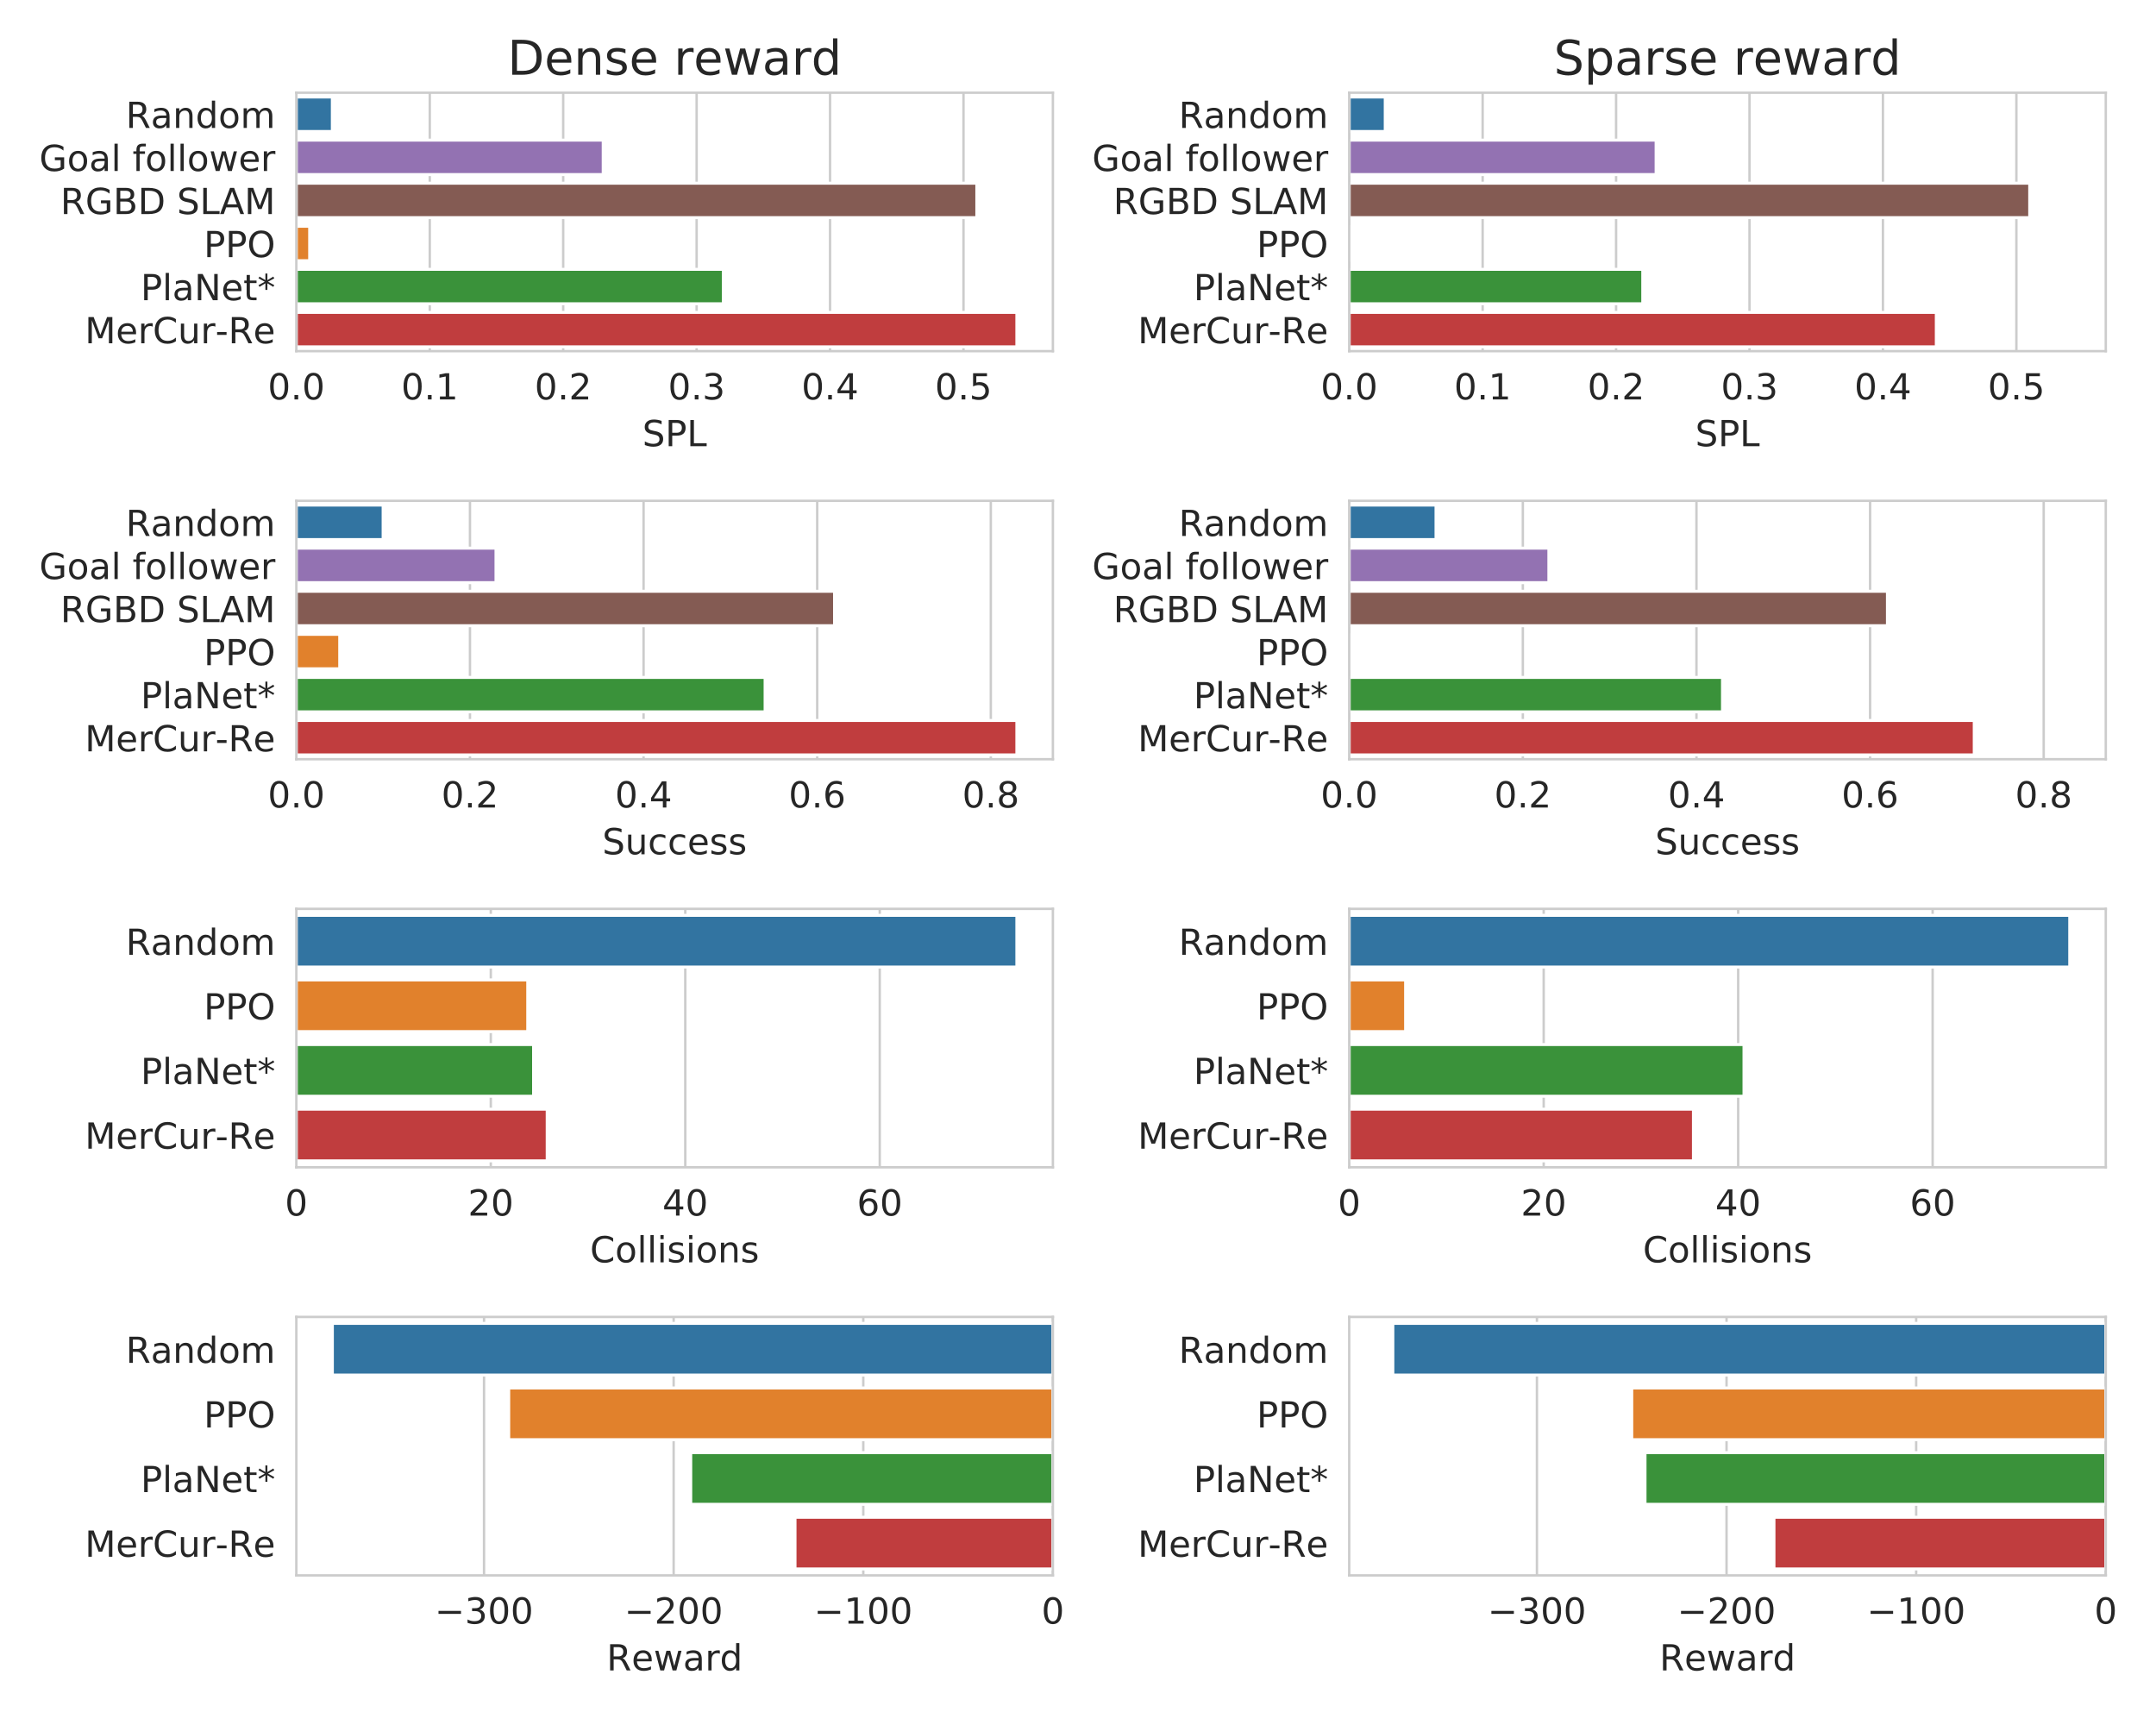 <?xml version="1.0" encoding="utf-8" standalone="no"?>
<!DOCTYPE svg PUBLIC "-//W3C//DTD SVG 1.1//EN"
  "http://www.w3.org/Graphics/SVG/1.1/DTD/svg11.dtd">
<!-- Created with matplotlib (https://matplotlib.org/) -->
<svg height="576pt" version="1.1" viewBox="0 0 720 576" width="720pt" xmlns="http://www.w3.org/2000/svg" xmlns:xlink="http://www.w3.org/1999/xlink">
 <defs>
  <style type="text/css">
*{stroke-linecap:butt;stroke-linejoin:round;}
  </style>
 </defs>
 <g id="figure_1">
  <g id="patch_1">
   <path d="M 0 576 
L 720 576 
L 720 0 
L 0 0 
z
" style="fill:#ffffff;"/>
  </g>
  <g id="axes_1">
   <g id="patch_2">
    <path d="M 98.96 117.26 
L 351.614 117.26 
L 351.614 30.96 
L 98.96 30.96 
z
" style="fill:#ffffff;"/>
   </g>
   <g id="matplotlib.axis_1">
    <g id="xtick_1">
     <g id="line2d_1">
      <path clip-path="url(#pf54a0ba900)" d="M 98.96 117.26 
L 98.96 30.96 
" style="fill:none;stroke:#cccccc;stroke-linecap:round;stroke-width:0.8;"/>
     </g>
     <g id="text_1">
      <!-- 0.0 -->
      <defs>
       <path d="M 31.781 66.406 
Q 24.172 66.406 20.328 58.906 
Q 16.5 51.422 16.5 36.375 
Q 16.5 21.391 20.328 13.891 
Q 24.172 6.391 31.781 6.391 
Q 39.453 6.391 43.281 13.891 
Q 47.125 21.391 47.125 36.375 
Q 47.125 51.422 43.281 58.906 
Q 39.453 66.406 31.781 66.406 
z
M 31.781 74.219 
Q 44.047 74.219 50.516 64.516 
Q 56.984 54.828 56.984 36.375 
Q 56.984 17.969 50.516 8.266 
Q 44.047 -1.422 31.781 -1.422 
Q 19.531 -1.422 13.062 8.266 
Q 6.594 17.969 6.594 36.375 
Q 6.594 54.828 13.062 64.516 
Q 19.531 74.219 31.781 74.219 
z
" id="DejaVuSans-48"/>
       <path d="M 10.688 12.406 
L 21 12.406 
L 21 0 
L 10.688 0 
z
" id="DejaVuSans-46"/>
      </defs>
      <g style="fill:#262626;" transform="translate(89.418 133.378)scale(0.12 -0.12)">
       <use xlink:href="#DejaVuSans-48"/>
       <use x="63.623" xlink:href="#DejaVuSans-46"/>
       <use x="95.41" xlink:href="#DejaVuSans-48"/>
      </g>
     </g>
    </g>
    <g id="xtick_2">
     <g id="line2d_2">
      <path clip-path="url(#pf54a0ba900)" d="M 143.52 117.26 
L 143.52 30.96 
" style="fill:none;stroke:#cccccc;stroke-linecap:round;stroke-width:0.8;"/>
     </g>
     <g id="text_2">
      <!-- 0.1 -->
      <defs>
       <path d="M 12.406 8.297 
L 28.516 8.297 
L 28.516 63.922 
L 10.984 60.406 
L 10.984 69.391 
L 28.422 72.906 
L 38.281 72.906 
L 38.281 8.297 
L 54.391 8.297 
L 54.391 0 
L 12.406 0 
z
" id="DejaVuSans-49"/>
      </defs>
      <g style="fill:#262626;" transform="translate(133.978 133.378)scale(0.12 -0.12)">
       <use xlink:href="#DejaVuSans-48"/>
       <use x="63.623" xlink:href="#DejaVuSans-46"/>
       <use x="95.41" xlink:href="#DejaVuSans-49"/>
      </g>
     </g>
    </g>
    <g id="xtick_3">
     <g id="line2d_3">
      <path clip-path="url(#pf54a0ba900)" d="M 188.079 117.26 
L 188.079 30.96 
" style="fill:none;stroke:#cccccc;stroke-linecap:round;stroke-width:0.8;"/>
     </g>
     <g id="text_3">
      <!-- 0.2 -->
      <defs>
       <path d="M 19.188 8.297 
L 53.609 8.297 
L 53.609 0 
L 7.328 0 
L 7.328 8.297 
Q 12.938 14.109 22.625 23.891 
Q 32.328 33.688 34.812 36.531 
Q 39.547 41.844 41.422 45.531 
Q 43.312 49.219 43.312 52.781 
Q 43.312 58.594 39.234 62.25 
Q 35.156 65.922 28.609 65.922 
Q 23.969 65.922 18.812 64.312 
Q 13.672 62.703 7.812 59.422 
L 7.812 69.391 
Q 13.766 71.781 18.938 73 
Q 24.125 74.219 28.422 74.219 
Q 39.75 74.219 46.484 68.547 
Q 53.219 62.891 53.219 53.422 
Q 53.219 48.922 51.531 44.891 
Q 49.859 40.875 45.406 35.406 
Q 44.188 33.984 37.641 27.219 
Q 31.109 20.453 19.188 8.297 
z
" id="DejaVuSans-50"/>
      </defs>
      <g style="fill:#262626;" transform="translate(178.538 133.378)scale(0.12 -0.12)">
       <use xlink:href="#DejaVuSans-48"/>
       <use x="63.623" xlink:href="#DejaVuSans-46"/>
       <use x="95.41" xlink:href="#DejaVuSans-50"/>
      </g>
     </g>
    </g>
    <g id="xtick_4">
     <g id="line2d_4">
      <path clip-path="url(#pf54a0ba900)" d="M 232.639 117.26 
L 232.639 30.96 
" style="fill:none;stroke:#cccccc;stroke-linecap:round;stroke-width:0.8;"/>
     </g>
     <g id="text_4">
      <!-- 0.3 -->
      <defs>
       <path d="M 40.578 39.312 
Q 47.656 37.797 51.625 33 
Q 55.609 28.219 55.609 21.188 
Q 55.609 10.406 48.188 4.484 
Q 40.766 -1.422 27.094 -1.422 
Q 22.516 -1.422 17.656 -0.516 
Q 12.797 0.391 7.625 2.203 
L 7.625 11.719 
Q 11.719 9.328 16.594 8.109 
Q 21.484 6.891 26.812 6.891 
Q 36.078 6.891 40.938 10.547 
Q 45.797 14.203 45.797 21.188 
Q 45.797 27.641 41.281 31.266 
Q 36.766 34.906 28.719 34.906 
L 20.219 34.906 
L 20.219 43.016 
L 29.109 43.016 
Q 36.375 43.016 40.234 45.922 
Q 44.094 48.828 44.094 54.297 
Q 44.094 59.906 40.109 62.906 
Q 36.141 65.922 28.719 65.922 
Q 24.656 65.922 20.016 65.031 
Q 15.375 64.156 9.812 62.312 
L 9.812 71.094 
Q 15.438 72.656 20.344 73.438 
Q 25.25 74.219 29.594 74.219 
Q 40.828 74.219 47.359 69.109 
Q 53.906 64.016 53.906 55.328 
Q 53.906 49.266 50.438 45.094 
Q 46.969 40.922 40.578 39.312 
z
" id="DejaVuSans-51"/>
      </defs>
      <g style="fill:#262626;" transform="translate(223.097 133.378)scale(0.12 -0.12)">
       <use xlink:href="#DejaVuSans-48"/>
       <use x="63.623" xlink:href="#DejaVuSans-46"/>
       <use x="95.41" xlink:href="#DejaVuSans-51"/>
      </g>
     </g>
    </g>
    <g id="xtick_5">
     <g id="line2d_5">
      <path clip-path="url(#pf54a0ba900)" d="M 277.199 117.26 
L 277.199 30.96 
" style="fill:none;stroke:#cccccc;stroke-linecap:round;stroke-width:0.8;"/>
     </g>
     <g id="text_5">
      <!-- 0.4 -->
      <defs>
       <path d="M 37.797 64.312 
L 12.891 25.391 
L 37.797 25.391 
z
M 35.203 72.906 
L 47.609 72.906 
L 47.609 25.391 
L 58.016 25.391 
L 58.016 17.188 
L 47.609 17.188 
L 47.609 0 
L 37.797 0 
L 37.797 17.188 
L 4.891 17.188 
L 4.891 26.703 
z
" id="DejaVuSans-52"/>
      </defs>
      <g style="fill:#262626;" transform="translate(267.657 133.378)scale(0.12 -0.12)">
       <use xlink:href="#DejaVuSans-48"/>
       <use x="63.623" xlink:href="#DejaVuSans-46"/>
       <use x="95.41" xlink:href="#DejaVuSans-52"/>
      </g>
     </g>
    </g>
    <g id="xtick_6">
     <g id="line2d_6">
      <path clip-path="url(#pf54a0ba900)" d="M 321.759 117.26 
L 321.759 30.96 
" style="fill:none;stroke:#cccccc;stroke-linecap:round;stroke-width:0.8;"/>
     </g>
     <g id="text_6">
      <!-- 0.5 -->
      <defs>
       <path d="M 10.797 72.906 
L 49.516 72.906 
L 49.516 64.594 
L 19.828 64.594 
L 19.828 46.734 
Q 21.969 47.469 24.109 47.828 
Q 26.266 48.188 28.422 48.188 
Q 40.625 48.188 47.75 41.5 
Q 54.891 34.812 54.891 23.391 
Q 54.891 11.625 47.562 5.094 
Q 40.234 -1.422 26.906 -1.422 
Q 22.312 -1.422 17.547 -0.641 
Q 12.797 0.141 7.719 1.703 
L 7.719 11.625 
Q 12.109 9.234 16.797 8.062 
Q 21.484 6.891 26.703 6.891 
Q 35.156 6.891 40.078 11.328 
Q 45.016 15.766 45.016 23.391 
Q 45.016 31 40.078 35.438 
Q 35.156 39.891 26.703 39.891 
Q 22.75 39.891 18.812 39.016 
Q 14.891 38.141 10.797 36.281 
z
" id="DejaVuSans-53"/>
      </defs>
      <g style="fill:#262626;" transform="translate(312.217 133.378)scale(0.12 -0.12)">
       <use xlink:href="#DejaVuSans-48"/>
       <use x="63.623" xlink:href="#DejaVuSans-46"/>
       <use x="95.41" xlink:href="#DejaVuSans-53"/>
      </g>
     </g>
    </g>
    <g id="text_7">
     <!-- SPL -->
     <defs>
      <path d="M 53.516 70.516 
L 53.516 60.891 
Q 47.906 63.578 42.922 64.891 
Q 37.938 66.219 33.297 66.219 
Q 25.25 66.219 20.875 63.094 
Q 16.5 59.969 16.5 54.203 
Q 16.5 49.359 19.406 46.891 
Q 22.312 44.438 30.422 42.922 
L 36.375 41.703 
Q 47.406 39.594 52.656 34.297 
Q 57.906 29 57.906 20.125 
Q 57.906 9.516 50.797 4.047 
Q 43.703 -1.422 29.984 -1.422 
Q 24.812 -1.422 18.969 -0.25 
Q 13.141 0.922 6.891 3.219 
L 6.891 13.375 
Q 12.891 10.016 18.656 8.297 
Q 24.422 6.594 29.984 6.594 
Q 38.422 6.594 43.016 9.906 
Q 47.609 13.234 47.609 19.391 
Q 47.609 24.75 44.312 27.781 
Q 41.016 30.812 33.5 32.328 
L 27.484 33.5 
Q 16.453 35.688 11.516 40.375 
Q 6.594 45.062 6.594 53.422 
Q 6.594 63.094 13.406 68.656 
Q 20.219 74.219 32.172 74.219 
Q 37.312 74.219 42.625 73.281 
Q 47.953 72.359 53.516 70.516 
z
" id="DejaVuSans-83"/>
      <path d="M 19.672 64.797 
L 19.672 37.406 
L 32.078 37.406 
Q 38.969 37.406 42.719 40.969 
Q 46.484 44.531 46.484 51.125 
Q 46.484 57.672 42.719 61.234 
Q 38.969 64.797 32.078 64.797 
z
M 9.812 72.906 
L 32.078 72.906 
Q 44.344 72.906 50.609 67.359 
Q 56.891 61.812 56.891 51.125 
Q 56.891 40.328 50.609 34.812 
Q 44.344 29.297 32.078 29.297 
L 19.672 29.297 
L 19.672 0 
L 9.812 0 
z
" id="DejaVuSans-80"/>
      <path d="M 9.812 72.906 
L 19.672 72.906 
L 19.672 8.297 
L 55.172 8.297 
L 55.172 0 
L 9.812 0 
z
" id="DejaVuSans-76"/>
     </defs>
     <g style="fill:#262626;" transform="translate(214.517 148.992)scale(0.12 -0.12)">
      <use xlink:href="#DejaVuSans-83"/>
      <use x="63.477" xlink:href="#DejaVuSans-80"/>
      <use x="123.779" xlink:href="#DejaVuSans-76"/>
     </g>
    </g>
   </g>
   <g id="matplotlib.axis_2">
    <g id="ytick_1">
     <g id="text_8">
      <!-- Random -->
      <defs>
       <path d="M 44.391 34.188 
Q 47.562 33.109 50.562 29.594 
Q 53.562 26.078 56.594 19.922 
L 66.609 0 
L 56 0 
L 46.688 18.703 
Q 43.062 26.031 39.672 28.422 
Q 36.281 30.812 30.422 30.812 
L 19.672 30.812 
L 19.672 0 
L 9.812 0 
L 9.812 72.906 
L 32.078 72.906 
Q 44.578 72.906 50.734 67.672 
Q 56.891 62.453 56.891 51.906 
Q 56.891 45.016 53.688 40.469 
Q 50.484 35.938 44.391 34.188 
z
M 19.672 64.797 
L 19.672 38.922 
L 32.078 38.922 
Q 39.203 38.922 42.844 42.219 
Q 46.484 45.516 46.484 51.906 
Q 46.484 58.297 42.844 61.547 
Q 39.203 64.797 32.078 64.797 
z
" id="DejaVuSans-82"/>
       <path d="M 34.281 27.484 
Q 23.391 27.484 19.188 25 
Q 14.984 22.516 14.984 16.5 
Q 14.984 11.719 18.141 8.906 
Q 21.297 6.109 26.703 6.109 
Q 34.188 6.109 38.703 11.406 
Q 43.219 16.703 43.219 25.484 
L 43.219 27.484 
z
M 52.203 31.203 
L 52.203 0 
L 43.219 0 
L 43.219 8.297 
Q 40.141 3.328 35.547 0.953 
Q 30.953 -1.422 24.312 -1.422 
Q 15.922 -1.422 10.953 3.297 
Q 6 8.016 6 15.922 
Q 6 25.141 12.172 29.828 
Q 18.359 34.516 30.609 34.516 
L 43.219 34.516 
L 43.219 35.406 
Q 43.219 41.609 39.141 45 
Q 35.062 48.391 27.688 48.391 
Q 23 48.391 18.547 47.266 
Q 14.109 46.141 10.016 43.891 
L 10.016 52.203 
Q 14.938 54.109 19.578 55.047 
Q 24.219 56 28.609 56 
Q 40.484 56 46.344 49.844 
Q 52.203 43.703 52.203 31.203 
z
" id="DejaVuSans-97"/>
       <path d="M 54.891 33.016 
L 54.891 0 
L 45.906 0 
L 45.906 32.719 
Q 45.906 40.484 42.875 44.328 
Q 39.844 48.188 33.797 48.188 
Q 26.516 48.188 22.312 43.547 
Q 18.109 38.922 18.109 30.906 
L 18.109 0 
L 9.078 0 
L 9.078 54.688 
L 18.109 54.688 
L 18.109 46.188 
Q 21.344 51.125 25.703 53.562 
Q 30.078 56 35.797 56 
Q 45.219 56 50.047 50.172 
Q 54.891 44.344 54.891 33.016 
z
" id="DejaVuSans-110"/>
       <path d="M 45.406 46.391 
L 45.406 75.984 
L 54.391 75.984 
L 54.391 0 
L 45.406 0 
L 45.406 8.203 
Q 42.578 3.328 38.25 0.953 
Q 33.938 -1.422 27.875 -1.422 
Q 17.969 -1.422 11.734 6.484 
Q 5.516 14.406 5.516 27.297 
Q 5.516 40.188 11.734 48.094 
Q 17.969 56 27.875 56 
Q 33.938 56 38.25 53.625 
Q 42.578 51.266 45.406 46.391 
z
M 14.797 27.297 
Q 14.797 17.391 18.875 11.75 
Q 22.953 6.109 30.078 6.109 
Q 37.203 6.109 41.297 11.75 
Q 45.406 17.391 45.406 27.297 
Q 45.406 37.203 41.297 42.844 
Q 37.203 48.484 30.078 48.484 
Q 22.953 48.484 18.875 42.844 
Q 14.797 37.203 14.797 27.297 
z
" id="DejaVuSans-100"/>
       <path d="M 30.609 48.391 
Q 23.391 48.391 19.188 42.75 
Q 14.984 37.109 14.984 27.297 
Q 14.984 17.484 19.156 11.844 
Q 23.344 6.203 30.609 6.203 
Q 37.797 6.203 41.984 11.859 
Q 46.188 17.531 46.188 27.297 
Q 46.188 37.016 41.984 42.703 
Q 37.797 48.391 30.609 48.391 
z
M 30.609 56 
Q 42.328 56 49.016 48.375 
Q 55.719 40.766 55.719 27.297 
Q 55.719 13.875 49.016 6.219 
Q 42.328 -1.422 30.609 -1.422 
Q 18.844 -1.422 12.172 6.219 
Q 5.516 13.875 5.516 27.297 
Q 5.516 40.766 12.172 48.375 
Q 18.844 56 30.609 56 
z
" id="DejaVuSans-111"/>
       <path d="M 52 44.188 
Q 55.375 50.25 60.062 53.125 
Q 64.75 56 71.094 56 
Q 79.641 56 84.281 50.016 
Q 88.922 44.047 88.922 33.016 
L 88.922 0 
L 79.891 0 
L 79.891 32.719 
Q 79.891 40.578 77.094 44.375 
Q 74.312 48.188 68.609 48.188 
Q 61.625 48.188 57.562 43.547 
Q 53.516 38.922 53.516 30.906 
L 53.516 0 
L 44.484 0 
L 44.484 32.719 
Q 44.484 40.625 41.703 44.406 
Q 38.922 48.188 33.109 48.188 
Q 26.219 48.188 22.156 43.531 
Q 18.109 38.875 18.109 30.906 
L 18.109 0 
L 9.078 0 
L 9.078 54.688 
L 18.109 54.688 
L 18.109 46.188 
Q 21.188 51.219 25.484 53.609 
Q 29.781 56 35.688 56 
Q 41.656 56 45.828 52.969 
Q 50 49.953 52 44.188 
z
" id="DejaVuSans-109"/>
      </defs>
      <g style="fill:#262626;" transform="translate(42.017 42.711)scale(0.12 -0.12)">
       <use xlink:href="#DejaVuSans-82"/>
       <use x="69.451" xlink:href="#DejaVuSans-97"/>
       <use x="130.73" xlink:href="#DejaVuSans-110"/>
       <use x="194.109" xlink:href="#DejaVuSans-100"/>
       <use x="257.586" xlink:href="#DejaVuSans-111"/>
       <use x="318.768" xlink:href="#DejaVuSans-109"/>
      </g>
     </g>
    </g>
    <g id="ytick_2">
     <g id="text_9">
      <!-- Goal follower -->
      <defs>
       <path d="M 59.516 10.406 
L 59.516 29.984 
L 43.406 29.984 
L 43.406 38.094 
L 69.281 38.094 
L 69.281 6.781 
Q 63.578 2.734 56.688 0.656 
Q 49.812 -1.422 42 -1.422 
Q 24.906 -1.422 15.25 8.562 
Q 5.609 18.562 5.609 36.375 
Q 5.609 54.25 15.25 64.234 
Q 24.906 74.219 42 74.219 
Q 49.125 74.219 55.547 72.453 
Q 61.969 70.703 67.391 67.281 
L 67.391 56.781 
Q 61.922 61.422 55.766 63.766 
Q 49.609 66.109 42.828 66.109 
Q 29.438 66.109 22.719 58.641 
Q 16.016 51.172 16.016 36.375 
Q 16.016 21.625 22.719 14.156 
Q 29.438 6.688 42.828 6.688 
Q 48.047 6.688 52.141 7.594 
Q 56.25 8.5 59.516 10.406 
z
" id="DejaVuSans-71"/>
       <path d="M 9.422 75.984 
L 18.406 75.984 
L 18.406 0 
L 9.422 0 
z
" id="DejaVuSans-108"/>
       <path id="DejaVuSans-32"/>
       <path d="M 37.109 75.984 
L 37.109 68.5 
L 28.516 68.5 
Q 23.688 68.5 21.797 66.547 
Q 19.922 64.594 19.922 59.516 
L 19.922 54.688 
L 34.719 54.688 
L 34.719 47.703 
L 19.922 47.703 
L 19.922 0 
L 10.891 0 
L 10.891 47.703 
L 2.297 47.703 
L 2.297 54.688 
L 10.891 54.688 
L 10.891 58.5 
Q 10.891 67.625 15.141 71.797 
Q 19.391 75.984 28.609 75.984 
z
" id="DejaVuSans-102"/>
       <path d="M 4.203 54.688 
L 13.188 54.688 
L 24.422 12.016 
L 35.594 54.688 
L 46.188 54.688 
L 57.422 12.016 
L 68.609 54.688 
L 77.594 54.688 
L 63.281 0 
L 52.688 0 
L 40.922 44.828 
L 29.109 0 
L 18.5 0 
z
" id="DejaVuSans-119"/>
       <path d="M 56.203 29.594 
L 56.203 25.203 
L 14.891 25.203 
Q 15.484 15.922 20.484 11.062 
Q 25.484 6.203 34.422 6.203 
Q 39.594 6.203 44.453 7.469 
Q 49.312 8.734 54.109 11.281 
L 54.109 2.781 
Q 49.266 0.734 44.188 -0.344 
Q 39.109 -1.422 33.891 -1.422 
Q 20.797 -1.422 13.156 6.188 
Q 5.516 13.812 5.516 26.812 
Q 5.516 40.234 12.766 48.109 
Q 20.016 56 32.328 56 
Q 43.359 56 49.781 48.891 
Q 56.203 41.797 56.203 29.594 
z
M 47.219 32.234 
Q 47.125 39.594 43.094 43.984 
Q 39.062 48.391 32.422 48.391 
Q 24.906 48.391 20.391 44.141 
Q 15.875 39.891 15.188 32.172 
z
" id="DejaVuSans-101"/>
       <path d="M 41.109 46.297 
Q 39.594 47.172 37.812 47.578 
Q 36.031 48 33.891 48 
Q 26.266 48 22.188 43.047 
Q 18.109 38.094 18.109 28.812 
L 18.109 0 
L 9.078 0 
L 9.078 54.688 
L 18.109 54.688 
L 18.109 46.188 
Q 20.953 51.172 25.484 53.578 
Q 30.031 56 36.531 56 
Q 37.453 56 38.578 55.875 
Q 39.703 55.766 41.062 55.516 
z
" id="DejaVuSans-114"/>
      </defs>
      <g style="fill:#262626;" transform="translate(13.111 57.094)scale(0.12 -0.12)">
       <use xlink:href="#DejaVuSans-71"/>
       <use x="77.49" xlink:href="#DejaVuSans-111"/>
       <use x="138.672" xlink:href="#DejaVuSans-97"/>
       <use x="199.951" xlink:href="#DejaVuSans-108"/>
       <use x="227.734" xlink:href="#DejaVuSans-32"/>
       <use x="259.521" xlink:href="#DejaVuSans-102"/>
       <use x="294.727" xlink:href="#DejaVuSans-111"/>
       <use x="355.908" xlink:href="#DejaVuSans-108"/>
       <use x="383.691" xlink:href="#DejaVuSans-108"/>
       <use x="411.475" xlink:href="#DejaVuSans-111"/>
       <use x="472.656" xlink:href="#DejaVuSans-119"/>
       <use x="554.443" xlink:href="#DejaVuSans-101"/>
       <use x="615.967" xlink:href="#DejaVuSans-114"/>
      </g>
     </g>
    </g>
    <g id="ytick_3">
     <g id="text_10">
      <!-- RGBD SLAM -->
      <defs>
       <path d="M 19.672 34.812 
L 19.672 8.109 
L 35.5 8.109 
Q 43.453 8.109 47.281 11.406 
Q 51.125 14.703 51.125 21.484 
Q 51.125 28.328 47.281 31.562 
Q 43.453 34.812 35.5 34.812 
z
M 19.672 64.797 
L 19.672 42.828 
L 34.281 42.828 
Q 41.5 42.828 45.031 45.531 
Q 48.578 48.25 48.578 53.812 
Q 48.578 59.328 45.031 62.062 
Q 41.5 64.797 34.281 64.797 
z
M 9.812 72.906 
L 35.016 72.906 
Q 46.297 72.906 52.391 68.219 
Q 58.5 63.531 58.5 54.891 
Q 58.5 48.188 55.375 44.234 
Q 52.25 40.281 46.188 39.312 
Q 53.469 37.75 57.5 32.781 
Q 61.531 27.828 61.531 20.406 
Q 61.531 10.641 54.891 5.312 
Q 48.25 0 35.984 0 
L 9.812 0 
z
" id="DejaVuSans-66"/>
       <path d="M 19.672 64.797 
L 19.672 8.109 
L 31.594 8.109 
Q 46.688 8.109 53.688 14.938 
Q 60.688 21.781 60.688 36.531 
Q 60.688 51.172 53.688 57.984 
Q 46.688 64.797 31.594 64.797 
z
M 9.812 72.906 
L 30.078 72.906 
Q 51.266 72.906 61.172 64.094 
Q 71.094 55.281 71.094 36.531 
Q 71.094 17.672 61.125 8.828 
Q 51.172 0 30.078 0 
L 9.812 0 
z
" id="DejaVuSans-68"/>
       <path d="M 34.188 63.188 
L 20.797 26.906 
L 47.609 26.906 
z
M 28.609 72.906 
L 39.797 72.906 
L 67.578 0 
L 57.328 0 
L 50.688 18.703 
L 17.828 18.703 
L 11.188 0 
L 0.781 0 
z
" id="DejaVuSans-65"/>
       <path d="M 9.812 72.906 
L 24.516 72.906 
L 43.109 23.297 
L 61.812 72.906 
L 76.516 72.906 
L 76.516 0 
L 66.891 0 
L 66.891 64.016 
L 48.094 14.016 
L 38.188 14.016 
L 19.391 64.016 
L 19.391 0 
L 9.812 0 
z
" id="DejaVuSans-77"/>
      </defs>
      <g style="fill:#262626;" transform="translate(20.166 71.477)scale(0.12 -0.12)">
       <use xlink:href="#DejaVuSans-82"/>
       <use x="69.482" xlink:href="#DejaVuSans-71"/>
       <use x="146.973" xlink:href="#DejaVuSans-66"/>
       <use x="215.576" xlink:href="#DejaVuSans-68"/>
       <use x="292.578" xlink:href="#DejaVuSans-32"/>
       <use x="324.365" xlink:href="#DejaVuSans-83"/>
       <use x="387.842" xlink:href="#DejaVuSans-76"/>
       <use x="443.586" xlink:href="#DejaVuSans-65"/>
       <use x="511.994" xlink:href="#DejaVuSans-77"/>
      </g>
     </g>
    </g>
    <g id="ytick_4">
     <g id="text_11">
      <!-- PPO -->
      <defs>
       <path d="M 39.406 66.219 
Q 28.656 66.219 22.328 58.203 
Q 16.016 50.203 16.016 36.375 
Q 16.016 22.609 22.328 14.594 
Q 28.656 6.594 39.406 6.594 
Q 50.141 6.594 56.422 14.594 
Q 62.703 22.609 62.703 36.375 
Q 62.703 50.203 56.422 58.203 
Q 50.141 66.219 39.406 66.219 
z
M 39.406 74.219 
Q 54.734 74.219 63.906 63.938 
Q 73.094 53.656 73.094 36.375 
Q 73.094 19.141 63.906 8.859 
Q 54.734 -1.422 39.406 -1.422 
Q 24.031 -1.422 14.812 8.828 
Q 5.609 19.094 5.609 36.375 
Q 5.609 53.656 14.812 63.938 
Q 24.031 74.219 39.406 74.219 
z
" id="DejaVuSans-79"/>
      </defs>
      <g style="fill:#262626;" transform="translate(68.043 85.861)scale(0.12 -0.12)">
       <use xlink:href="#DejaVuSans-80"/>
       <use x="60.303" xlink:href="#DejaVuSans-80"/>
       <use x="120.605" xlink:href="#DejaVuSans-79"/>
      </g>
     </g>
    </g>
    <g id="ytick_5">
     <g id="text_12">
      <!-- PlaNet* -->
      <defs>
       <path d="M 9.812 72.906 
L 23.094 72.906 
L 55.422 11.922 
L 55.422 72.906 
L 64.984 72.906 
L 64.984 0 
L 51.703 0 
L 19.391 60.984 
L 19.391 0 
L 9.812 0 
z
" id="DejaVuSans-78"/>
       <path d="M 18.312 70.219 
L 18.312 54.688 
L 36.812 54.688 
L 36.812 47.703 
L 18.312 47.703 
L 18.312 18.016 
Q 18.312 11.328 20.141 9.422 
Q 21.969 7.516 27.594 7.516 
L 36.812 7.516 
L 36.812 0 
L 27.594 0 
Q 17.188 0 13.234 3.875 
Q 9.281 7.766 9.281 18.016 
L 9.281 47.703 
L 2.688 47.703 
L 2.688 54.688 
L 9.281 54.688 
L 9.281 70.219 
z
" id="DejaVuSans-116"/>
       <path d="M 47.016 60.891 
L 29.5 51.422 
L 47.016 41.891 
L 44.188 37.109 
L 27.781 47.016 
L 27.781 28.609 
L 22.219 28.609 
L 22.219 47.016 
L 5.812 37.109 
L 2.984 41.891 
L 20.516 51.422 
L 2.984 60.891 
L 5.812 65.719 
L 22.219 55.812 
L 22.219 74.219 
L 27.781 74.219 
L 27.781 55.812 
L 44.188 65.719 
z
" id="DejaVuSans-42"/>
      </defs>
      <g style="fill:#262626;" transform="translate(46.971 100.244)scale(0.12 -0.12)">
       <use xlink:href="#DejaVuSans-80"/>
       <use x="60.303" xlink:href="#DejaVuSans-108"/>
       <use x="88.086" xlink:href="#DejaVuSans-97"/>
       <use x="149.365" xlink:href="#DejaVuSans-78"/>
       <use x="224.17" xlink:href="#DejaVuSans-101"/>
       <use x="285.693" xlink:href="#DejaVuSans-116"/>
       <use x="324.902" xlink:href="#DejaVuSans-42"/>
      </g>
     </g>
    </g>
    <g id="ytick_6">
     <g id="text_13">
      <!-- MerCur-Re -->
      <defs>
       <path d="M 64.406 67.281 
L 64.406 56.891 
Q 59.422 61.531 53.781 63.812 
Q 48.141 66.109 41.797 66.109 
Q 29.297 66.109 22.656 58.469 
Q 16.016 50.828 16.016 36.375 
Q 16.016 21.969 22.656 14.328 
Q 29.297 6.688 41.797 6.688 
Q 48.141 6.688 53.781 8.984 
Q 59.422 11.281 64.406 15.922 
L 64.406 5.609 
Q 59.234 2.094 53.438 0.328 
Q 47.656 -1.422 41.219 -1.422 
Q 24.656 -1.422 15.125 8.703 
Q 5.609 18.844 5.609 36.375 
Q 5.609 53.953 15.125 64.078 
Q 24.656 74.219 41.219 74.219 
Q 47.75 74.219 53.531 72.484 
Q 59.328 70.75 64.406 67.281 
z
" id="DejaVuSans-67"/>
       <path d="M 8.5 21.578 
L 8.5 54.688 
L 17.484 54.688 
L 17.484 21.922 
Q 17.484 14.156 20.5 10.266 
Q 23.531 6.391 29.594 6.391 
Q 36.859 6.391 41.078 11.031 
Q 45.312 15.672 45.312 23.688 
L 45.312 54.688 
L 54.297 54.688 
L 54.297 0 
L 45.312 0 
L 45.312 8.406 
Q 42.047 3.422 37.719 1 
Q 33.406 -1.422 27.688 -1.422 
Q 18.266 -1.422 13.375 4.438 
Q 8.5 10.297 8.5 21.578 
z
M 31.109 56 
z
" id="DejaVuSans-117"/>
       <path d="M 4.891 31.391 
L 31.203 31.391 
L 31.203 23.391 
L 4.891 23.391 
z
" id="DejaVuSans-45"/>
      </defs>
      <g style="fill:#262626;" transform="translate(28.339 114.627)scale(0.12 -0.12)">
       <use xlink:href="#DejaVuSans-77"/>
       <use x="86.279" xlink:href="#DejaVuSans-101"/>
       <use x="147.803" xlink:href="#DejaVuSans-114"/>
       <use x="188.916" xlink:href="#DejaVuSans-67"/>
       <use x="258.74" xlink:href="#DejaVuSans-117"/>
       <use x="322.119" xlink:href="#DejaVuSans-114"/>
       <use x="363.139" xlink:href="#DejaVuSans-45"/>
       <use x="399.223" xlink:href="#DejaVuSans-82"/>
       <use x="468.643" xlink:href="#DejaVuSans-101"/>
      </g>
     </g>
    </g>
   </g>
   <g id="patch_3">
    <path clip-path="url(#pf54a0ba900)" d="M 98.96 32.398 
L 110.991 32.398 
L 110.991 43.905 
L 98.96 43.905 
z
" style="fill:#3274a1;stroke:#ffffff;stroke-linejoin:miter;"/>
   </g>
   <g id="patch_4">
    <path clip-path="url(#pf54a0ba900)" d="M 98.96 46.782 
L 201.447 46.782 
L 201.447 58.288 
L 98.96 58.288 
z
" style="fill:#9372b2;stroke:#ffffff;stroke-linejoin:miter;"/>
   </g>
   <g id="patch_5">
    <path clip-path="url(#pf54a0ba900)" d="M 98.96 61.165 
L 326.215 61.165 
L 326.215 72.672 
L 98.96 72.672 
z
" style="fill:#845b53;stroke:#ffffff;stroke-linejoin:miter;"/>
   </g>
   <g id="patch_6">
    <path clip-path="url(#pf54a0ba900)" d="M 98.96 75.548 
L 103.416 75.548 
L 103.416 87.055 
L 98.96 87.055 
z
" style="fill:#e1812c;stroke:#ffffff;stroke-linejoin:miter;"/>
   </g>
   <g id="patch_7">
    <path clip-path="url(#pf54a0ba900)" d="M 98.96 89.932 
L 241.551 89.932 
L 241.551 101.438 
L 98.96 101.438 
z
" style="fill:#3a923a;stroke:#ffffff;stroke-linejoin:miter;"/>
   </g>
   <g id="patch_8">
    <path clip-path="url(#pf54a0ba900)" d="M 98.96 104.315 
L 339.583 104.315 
L 339.583 115.822 
L 98.96 115.822 
z
" style="fill:#c03d3e;stroke:#ffffff;stroke-linejoin:miter;"/>
   </g>
   <g id="line2d_7">
    <path clip-path="url(#pf54a0ba900)" d="M 0 0 
" style="fill:none;stroke:#424242;stroke-linecap:round;stroke-width:2.7;"/>
   </g>
   <g id="line2d_8">
    <path clip-path="url(#pf54a0ba900)" d="M 0 0 
" style="fill:none;stroke:#424242;stroke-linecap:round;stroke-width:2.7;"/>
   </g>
   <g id="line2d_9">
    <path clip-path="url(#pf54a0ba900)" d="M 0 0 
" style="fill:none;stroke:#424242;stroke-linecap:round;stroke-width:2.7;"/>
   </g>
   <g id="line2d_10">
    <path clip-path="url(#pf54a0ba900)" d="M 0 0 
" style="fill:none;stroke:#424242;stroke-linecap:round;stroke-width:2.7;"/>
   </g>
   <g id="line2d_11">
    <path clip-path="url(#pf54a0ba900)" d="M 0 0 
" style="fill:none;stroke:#424242;stroke-linecap:round;stroke-width:2.7;"/>
   </g>
   <g id="line2d_12">
    <path clip-path="url(#pf54a0ba900)" d="M 0 0 
" style="fill:none;stroke:#424242;stroke-linecap:round;stroke-width:2.7;"/>
   </g>
   <g id="patch_9">
    <path d="M 98.96 117.26 
L 98.96 30.96 
" style="fill:none;stroke:#cccccc;stroke-linecap:square;stroke-linejoin:miter;stroke-width:0.8;"/>
   </g>
   <g id="patch_10">
    <path d="M 351.614 117.26 
L 351.614 30.96 
" style="fill:none;stroke:#cccccc;stroke-linecap:square;stroke-linejoin:miter;stroke-width:0.8;"/>
   </g>
   <g id="patch_11">
    <path d="M 98.96 117.26 
L 351.614 117.26 
" style="fill:none;stroke:#cccccc;stroke-linecap:square;stroke-linejoin:miter;stroke-width:0.8;"/>
   </g>
   <g id="patch_12">
    <path d="M 98.96 30.96 
L 351.614 30.96 
" style="fill:none;stroke:#cccccc;stroke-linecap:square;stroke-linejoin:miter;stroke-width:0.8;"/>
   </g>
   <g id="text_14">
    <!-- Dense reward -->
    <defs>
     <path d="M 44.281 53.078 
L 44.281 44.578 
Q 40.484 46.531 36.375 47.5 
Q 32.281 48.484 27.875 48.484 
Q 21.188 48.484 17.844 46.438 
Q 14.5 44.391 14.5 40.281 
Q 14.5 37.156 16.891 35.375 
Q 19.281 33.594 26.516 31.984 
L 29.594 31.297 
Q 39.156 29.25 43.188 25.516 
Q 47.219 21.781 47.219 15.094 
Q 47.219 7.469 41.188 3.016 
Q 35.156 -1.422 24.609 -1.422 
Q 20.219 -1.422 15.453 -0.562 
Q 10.688 0.297 5.422 2 
L 5.422 11.281 
Q 10.406 8.688 15.234 7.391 
Q 20.062 6.109 24.812 6.109 
Q 31.156 6.109 34.562 8.281 
Q 37.984 10.453 37.984 14.406 
Q 37.984 18.062 35.516 20.016 
Q 33.062 21.969 24.703 23.781 
L 21.578 24.516 
Q 13.234 26.266 9.516 29.906 
Q 5.812 33.547 5.812 39.891 
Q 5.812 47.609 11.281 51.797 
Q 16.75 56 26.812 56 
Q 31.781 56 36.172 55.266 
Q 40.578 54.547 44.281 53.078 
z
" id="DejaVuSans-115"/>
    </defs>
    <g style="fill:#262626;" transform="translate(169.482 24.96)scale(0.16 -0.16)">
     <use xlink:href="#DejaVuSans-68"/>
     <use x="77.002" xlink:href="#DejaVuSans-101"/>
     <use x="138.525" xlink:href="#DejaVuSans-110"/>
     <use x="201.904" xlink:href="#DejaVuSans-115"/>
     <use x="254.004" xlink:href="#DejaVuSans-101"/>
     <use x="315.527" xlink:href="#DejaVuSans-32"/>
     <use x="347.314" xlink:href="#DejaVuSans-114"/>
     <use x="388.396" xlink:href="#DejaVuSans-101"/>
     <use x="449.92" xlink:href="#DejaVuSans-119"/>
     <use x="531.707" xlink:href="#DejaVuSans-97"/>
     <use x="592.986" xlink:href="#DejaVuSans-114"/>
     <use x="634.084" xlink:href="#DejaVuSans-100"/>
    </g>
   </g>
  </g>
  <g id="axes_2">
   <g id="patch_13">
    <path d="M 450.574 117.26 
L 703.227 117.26 
L 703.227 30.96 
L 450.574 30.96 
z
" style="fill:#ffffff;"/>
   </g>
   <g id="matplotlib.axis_3">
    <g id="xtick_7">
     <g id="line2d_13">
      <path clip-path="url(#pcd0d681d6d)" d="M 450.574 117.26 
L 450.574 30.96 
" style="fill:none;stroke:#cccccc;stroke-linecap:round;stroke-width:0.8;"/>
     </g>
     <g id="text_15">
      <!-- 0.0 -->
      <g style="fill:#262626;" transform="translate(441.032 133.378)scale(0.12 -0.12)">
       <use xlink:href="#DejaVuSans-48"/>
       <use x="63.623" xlink:href="#DejaVuSans-46"/>
       <use x="95.41" xlink:href="#DejaVuSans-48"/>
      </g>
     </g>
    </g>
    <g id="xtick_8">
     <g id="line2d_14">
      <path clip-path="url(#pcd0d681d6d)" d="M 495.133 117.26 
L 495.133 30.96 
" style="fill:none;stroke:#cccccc;stroke-linecap:round;stroke-width:0.8;"/>
     </g>
     <g id="text_16">
      <!-- 0.1 -->
      <g style="fill:#262626;" transform="translate(485.592 133.378)scale(0.12 -0.12)">
       <use xlink:href="#DejaVuSans-48"/>
       <use x="63.623" xlink:href="#DejaVuSans-46"/>
       <use x="95.41" xlink:href="#DejaVuSans-49"/>
      </g>
     </g>
    </g>
    <g id="xtick_9">
     <g id="line2d_15">
      <path clip-path="url(#pcd0d681d6d)" d="M 539.693 117.26 
L 539.693 30.96 
" style="fill:none;stroke:#cccccc;stroke-linecap:round;stroke-width:0.8;"/>
     </g>
     <g id="text_17">
      <!-- 0.2 -->
      <g style="fill:#262626;" transform="translate(530.151 133.378)scale(0.12 -0.12)">
       <use xlink:href="#DejaVuSans-48"/>
       <use x="63.623" xlink:href="#DejaVuSans-46"/>
       <use x="95.41" xlink:href="#DejaVuSans-50"/>
      </g>
     </g>
    </g>
    <g id="xtick_10">
     <g id="line2d_16">
      <path clip-path="url(#pcd0d681d6d)" d="M 584.253 117.26 
L 584.253 30.96 
" style="fill:none;stroke:#cccccc;stroke-linecap:round;stroke-width:0.8;"/>
     </g>
     <g id="text_18">
      <!-- 0.3 -->
      <g style="fill:#262626;" transform="translate(574.711 133.378)scale(0.12 -0.12)">
       <use xlink:href="#DejaVuSans-48"/>
       <use x="63.623" xlink:href="#DejaVuSans-46"/>
       <use x="95.41" xlink:href="#DejaVuSans-51"/>
      </g>
     </g>
    </g>
    <g id="xtick_11">
     <g id="line2d_17">
      <path clip-path="url(#pcd0d681d6d)" d="M 628.813 117.26 
L 628.813 30.96 
" style="fill:none;stroke:#cccccc;stroke-linecap:round;stroke-width:0.8;"/>
     </g>
     <g id="text_19">
      <!-- 0.4 -->
      <g style="fill:#262626;" transform="translate(619.271 133.378)scale(0.12 -0.12)">
       <use xlink:href="#DejaVuSans-48"/>
       <use x="63.623" xlink:href="#DejaVuSans-46"/>
       <use x="95.41" xlink:href="#DejaVuSans-52"/>
      </g>
     </g>
    </g>
    <g id="xtick_12">
     <g id="line2d_18">
      <path clip-path="url(#pcd0d681d6d)" d="M 673.372 117.26 
L 673.372 30.96 
" style="fill:none;stroke:#cccccc;stroke-linecap:round;stroke-width:0.8;"/>
     </g>
     <g id="text_20">
      <!-- 0.5 -->
      <g style="fill:#262626;" transform="translate(663.831 133.378)scale(0.12 -0.12)">
       <use xlink:href="#DejaVuSans-48"/>
       <use x="63.623" xlink:href="#DejaVuSans-46"/>
       <use x="95.41" xlink:href="#DejaVuSans-53"/>
      </g>
     </g>
    </g>
    <g id="text_21">
     <!-- SPL -->
     <g style="fill:#262626;" transform="translate(566.131 148.992)scale(0.12 -0.12)">
      <use xlink:href="#DejaVuSans-83"/>
      <use x="63.477" xlink:href="#DejaVuSans-80"/>
      <use x="123.779" xlink:href="#DejaVuSans-76"/>
     </g>
    </g>
   </g>
   <g id="matplotlib.axis_4">
    <g id="ytick_7">
     <g id="text_22">
      <!-- Random -->
      <g style="fill:#262626;" transform="translate(393.631 42.711)scale(0.12 -0.12)">
       <use xlink:href="#DejaVuSans-82"/>
       <use x="69.451" xlink:href="#DejaVuSans-97"/>
       <use x="130.73" xlink:href="#DejaVuSans-110"/>
       <use x="194.109" xlink:href="#DejaVuSans-100"/>
       <use x="257.586" xlink:href="#DejaVuSans-111"/>
       <use x="318.768" xlink:href="#DejaVuSans-109"/>
      </g>
     </g>
    </g>
    <g id="ytick_8">
     <g id="text_23">
      <!-- Goal follower -->
      <g style="fill:#262626;" transform="translate(364.724 57.094)scale(0.12 -0.12)">
       <use xlink:href="#DejaVuSans-71"/>
       <use x="77.49" xlink:href="#DejaVuSans-111"/>
       <use x="138.672" xlink:href="#DejaVuSans-97"/>
       <use x="199.951" xlink:href="#DejaVuSans-108"/>
       <use x="227.734" xlink:href="#DejaVuSans-32"/>
       <use x="259.521" xlink:href="#DejaVuSans-102"/>
       <use x="294.727" xlink:href="#DejaVuSans-111"/>
       <use x="355.908" xlink:href="#DejaVuSans-108"/>
       <use x="383.691" xlink:href="#DejaVuSans-108"/>
       <use x="411.475" xlink:href="#DejaVuSans-111"/>
       <use x="472.656" xlink:href="#DejaVuSans-119"/>
       <use x="554.443" xlink:href="#DejaVuSans-101"/>
       <use x="615.967" xlink:href="#DejaVuSans-114"/>
      </g>
     </g>
    </g>
    <g id="ytick_9">
     <g id="text_24">
      <!-- RGBD SLAM -->
      <g style="fill:#262626;" transform="translate(371.78 71.477)scale(0.12 -0.12)">
       <use xlink:href="#DejaVuSans-82"/>
       <use x="69.482" xlink:href="#DejaVuSans-71"/>
       <use x="146.973" xlink:href="#DejaVuSans-66"/>
       <use x="215.576" xlink:href="#DejaVuSans-68"/>
       <use x="292.578" xlink:href="#DejaVuSans-32"/>
       <use x="324.365" xlink:href="#DejaVuSans-83"/>
       <use x="387.842" xlink:href="#DejaVuSans-76"/>
       <use x="443.586" xlink:href="#DejaVuSans-65"/>
       <use x="511.994" xlink:href="#DejaVuSans-77"/>
      </g>
     </g>
    </g>
    <g id="ytick_10">
     <g id="text_25">
      <!-- PPO -->
      <g style="fill:#262626;" transform="translate(419.656 85.861)scale(0.12 -0.12)">
       <use xlink:href="#DejaVuSans-80"/>
       <use x="60.303" xlink:href="#DejaVuSans-80"/>
       <use x="120.605" xlink:href="#DejaVuSans-79"/>
      </g>
     </g>
    </g>
    <g id="ytick_11">
     <g id="text_26">
      <!-- PlaNet* -->
      <g style="fill:#262626;" transform="translate(398.585 100.244)scale(0.12 -0.12)">
       <use xlink:href="#DejaVuSans-80"/>
       <use x="60.303" xlink:href="#DejaVuSans-108"/>
       <use x="88.086" xlink:href="#DejaVuSans-97"/>
       <use x="149.365" xlink:href="#DejaVuSans-78"/>
       <use x="224.17" xlink:href="#DejaVuSans-101"/>
       <use x="285.693" xlink:href="#DejaVuSans-116"/>
       <use x="324.902" xlink:href="#DejaVuSans-42"/>
      </g>
     </g>
    </g>
    <g id="ytick_12">
     <g id="text_27">
      <!-- MerCur-Re -->
      <g style="fill:#262626;" transform="translate(379.953 114.627)scale(0.12 -0.12)">
       <use xlink:href="#DejaVuSans-77"/>
       <use x="86.279" xlink:href="#DejaVuSans-101"/>
       <use x="147.803" xlink:href="#DejaVuSans-114"/>
       <use x="188.916" xlink:href="#DejaVuSans-67"/>
       <use x="258.74" xlink:href="#DejaVuSans-117"/>
       <use x="322.119" xlink:href="#DejaVuSans-114"/>
       <use x="363.139" xlink:href="#DejaVuSans-45"/>
       <use x="399.223" xlink:href="#DejaVuSans-82"/>
       <use x="468.643" xlink:href="#DejaVuSans-101"/>
      </g>
     </g>
    </g>
   </g>
   <g id="patch_14">
    <path clip-path="url(#pcd0d681d6d)" d="M 450.574 32.398 
L 462.605 32.398 
L 462.605 43.905 
L 450.574 43.905 
z
" style="fill:#3274a1;stroke:#ffffff;stroke-linejoin:miter;"/>
   </g>
   <g id="patch_15">
    <path clip-path="url(#pcd0d681d6d)" d="M 450.574 46.782 
L 553.061 46.782 
L 553.061 58.288 
L 450.574 58.288 
z
" style="fill:#9372b2;stroke:#ffffff;stroke-linejoin:miter;"/>
   </g>
   <g id="patch_16">
    <path clip-path="url(#pcd0d681d6d)" d="M 450.574 61.165 
L 677.828 61.165 
L 677.828 72.672 
L 450.574 72.672 
z
" style="fill:#845b53;stroke:#ffffff;stroke-linejoin:miter;"/>
   </g>
   <g id="patch_17">
    <path clip-path="url(#pcd0d681d6d)" d="M 450.574 75.548 
L 450.574 75.548 
L 450.574 87.055 
L 450.574 87.055 
z
" style="fill:#e1812c;stroke:#ffffff;stroke-linejoin:miter;"/>
   </g>
   <g id="patch_18">
    <path clip-path="url(#pcd0d681d6d)" d="M 450.574 89.932 
L 548.605 89.932 
L 548.605 101.438 
L 450.574 101.438 
z
" style="fill:#3a923a;stroke:#ffffff;stroke-linejoin:miter;"/>
   </g>
   <g id="patch_19">
    <path clip-path="url(#pcd0d681d6d)" d="M 450.574 104.315 
L 646.637 104.315 
L 646.637 115.822 
L 450.574 115.822 
z
" style="fill:#c03d3e;stroke:#ffffff;stroke-linejoin:miter;"/>
   </g>
   <g id="line2d_19">
    <path clip-path="url(#pcd0d681d6d)" d="M 0 0 
" style="fill:none;stroke:#424242;stroke-linecap:round;stroke-width:2.7;"/>
   </g>
   <g id="line2d_20">
    <path clip-path="url(#pcd0d681d6d)" d="M 0 0 
" style="fill:none;stroke:#424242;stroke-linecap:round;stroke-width:2.7;"/>
   </g>
   <g id="line2d_21">
    <path clip-path="url(#pcd0d681d6d)" d="M 0 0 
" style="fill:none;stroke:#424242;stroke-linecap:round;stroke-width:2.7;"/>
   </g>
   <g id="line2d_22">
    <path clip-path="url(#pcd0d681d6d)" d="M 0 0 
" style="fill:none;stroke:#424242;stroke-linecap:round;stroke-width:2.7;"/>
   </g>
   <g id="line2d_23">
    <path clip-path="url(#pcd0d681d6d)" d="M 0 0 
" style="fill:none;stroke:#424242;stroke-linecap:round;stroke-width:2.7;"/>
   </g>
   <g id="line2d_24">
    <path clip-path="url(#pcd0d681d6d)" d="M 0 0 
" style="fill:none;stroke:#424242;stroke-linecap:round;stroke-width:2.7;"/>
   </g>
   <g id="patch_20">
    <path d="M 450.574 117.26 
L 450.574 30.96 
" style="fill:none;stroke:#cccccc;stroke-linecap:square;stroke-linejoin:miter;stroke-width:0.8;"/>
   </g>
   <g id="patch_21">
    <path d="M 703.227 117.26 
L 703.227 30.96 
" style="fill:none;stroke:#cccccc;stroke-linecap:square;stroke-linejoin:miter;stroke-width:0.8;"/>
   </g>
   <g id="patch_22">
    <path d="M 450.574 117.26 
L 703.227 117.26 
" style="fill:none;stroke:#cccccc;stroke-linecap:square;stroke-linejoin:miter;stroke-width:0.8;"/>
   </g>
   <g id="patch_23">
    <path d="M 450.574 30.96 
L 703.227 30.96 
" style="fill:none;stroke:#cccccc;stroke-linecap:square;stroke-linejoin:miter;stroke-width:0.8;"/>
   </g>
   <g id="text_28">
    <!-- Sparse reward -->
    <defs>
     <path d="M 18.109 8.203 
L 18.109 -20.797 
L 9.078 -20.797 
L 9.078 54.688 
L 18.109 54.688 
L 18.109 46.391 
Q 20.953 51.266 25.266 53.625 
Q 29.594 56 35.594 56 
Q 45.562 56 51.781 48.094 
Q 58.016 40.188 58.016 27.297 
Q 58.016 14.406 51.781 6.484 
Q 45.562 -1.422 35.594 -1.422 
Q 29.594 -1.422 25.266 0.953 
Q 20.953 3.328 18.109 8.203 
z
M 48.688 27.297 
Q 48.688 37.203 44.609 42.844 
Q 40.531 48.484 33.406 48.484 
Q 26.266 48.484 22.188 42.844 
Q 18.109 37.203 18.109 27.297 
Q 18.109 17.391 22.188 11.75 
Q 26.266 6.109 33.406 6.109 
Q 40.531 6.109 44.609 11.75 
Q 48.688 17.391 48.688 27.297 
z
" id="DejaVuSans-112"/>
    </defs>
    <g style="fill:#262626;" transform="translate(518.899 24.96)scale(0.16 -0.16)">
     <use xlink:href="#DejaVuSans-83"/>
     <use x="63.477" xlink:href="#DejaVuSans-112"/>
     <use x="126.953" xlink:href="#DejaVuSans-97"/>
     <use x="188.232" xlink:href="#DejaVuSans-114"/>
     <use x="229.346" xlink:href="#DejaVuSans-115"/>
     <use x="281.445" xlink:href="#DejaVuSans-101"/>
     <use x="342.969" xlink:href="#DejaVuSans-32"/>
     <use x="374.756" xlink:href="#DejaVuSans-114"/>
     <use x="415.838" xlink:href="#DejaVuSans-101"/>
     <use x="477.361" xlink:href="#DejaVuSans-119"/>
     <use x="559.148" xlink:href="#DejaVuSans-97"/>
     <use x="620.428" xlink:href="#DejaVuSans-114"/>
     <use x="661.525" xlink:href="#DejaVuSans-100"/>
    </g>
   </g>
  </g>
  <g id="axes_3">
   <g id="patch_24">
    <path d="M 98.96 253.52 
L 351.614 253.52 
L 351.614 167.22 
L 98.96 167.22 
z
" style="fill:#ffffff;"/>
   </g>
   <g id="matplotlib.axis_5">
    <g id="xtick_13">
     <g id="line2d_25">
      <path clip-path="url(#pa8e8d783a5)" d="M 98.96 253.52 
L 98.96 167.22 
" style="fill:none;stroke:#cccccc;stroke-linecap:round;stroke-width:0.8;"/>
     </g>
     <g id="text_29">
      <!-- 0.0 -->
      <g style="fill:#262626;" transform="translate(89.418 269.638)scale(0.12 -0.12)">
       <use xlink:href="#DejaVuSans-48"/>
       <use x="63.623" xlink:href="#DejaVuSans-46"/>
       <use x="95.41" xlink:href="#DejaVuSans-48"/>
      </g>
     </g>
    </g>
    <g id="xtick_14">
     <g id="line2d_26">
      <path clip-path="url(#pa8e8d783a5)" d="M 156.941 253.52 
L 156.941 167.22 
" style="fill:none;stroke:#cccccc;stroke-linecap:round;stroke-width:0.8;"/>
     </g>
     <g id="text_30">
      <!-- 0.2 -->
      <g style="fill:#262626;" transform="translate(147.399 269.638)scale(0.12 -0.12)">
       <use xlink:href="#DejaVuSans-48"/>
       <use x="63.623" xlink:href="#DejaVuSans-46"/>
       <use x="95.41" xlink:href="#DejaVuSans-50"/>
      </g>
     </g>
    </g>
    <g id="xtick_15">
     <g id="line2d_27">
      <path clip-path="url(#pa8e8d783a5)" d="M 214.923 253.52 
L 214.923 167.22 
" style="fill:none;stroke:#cccccc;stroke-linecap:round;stroke-width:0.8;"/>
     </g>
     <g id="text_31">
      <!-- 0.4 -->
      <g style="fill:#262626;" transform="translate(205.381 269.638)scale(0.12 -0.12)">
       <use xlink:href="#DejaVuSans-48"/>
       <use x="63.623" xlink:href="#DejaVuSans-46"/>
       <use x="95.41" xlink:href="#DejaVuSans-52"/>
      </g>
     </g>
    </g>
    <g id="xtick_16">
     <g id="line2d_28">
      <path clip-path="url(#pa8e8d783a5)" d="M 272.904 253.52 
L 272.904 167.22 
" style="fill:none;stroke:#cccccc;stroke-linecap:round;stroke-width:0.8;"/>
     </g>
     <g id="text_32">
      <!-- 0.6 -->
      <defs>
       <path d="M 33.016 40.375 
Q 26.375 40.375 22.484 35.828 
Q 18.609 31.297 18.609 23.391 
Q 18.609 15.531 22.484 10.953 
Q 26.375 6.391 33.016 6.391 
Q 39.656 6.391 43.531 10.953 
Q 47.406 15.531 47.406 23.391 
Q 47.406 31.297 43.531 35.828 
Q 39.656 40.375 33.016 40.375 
z
M 52.594 71.297 
L 52.594 62.312 
Q 48.875 64.062 45.094 64.984 
Q 41.312 65.922 37.594 65.922 
Q 27.828 65.922 22.672 59.328 
Q 17.531 52.734 16.797 39.406 
Q 19.672 43.656 24.016 45.922 
Q 28.375 48.188 33.594 48.188 
Q 44.578 48.188 50.953 41.516 
Q 57.328 34.859 57.328 23.391 
Q 57.328 12.156 50.688 5.359 
Q 44.047 -1.422 33.016 -1.422 
Q 20.359 -1.422 13.672 8.266 
Q 6.984 17.969 6.984 36.375 
Q 6.984 53.656 15.188 63.938 
Q 23.391 74.219 37.203 74.219 
Q 40.922 74.219 44.703 73.484 
Q 48.484 72.75 52.594 71.297 
z
" id="DejaVuSans-54"/>
      </defs>
      <g style="fill:#262626;" transform="translate(263.362 269.638)scale(0.12 -0.12)">
       <use xlink:href="#DejaVuSans-48"/>
       <use x="63.623" xlink:href="#DejaVuSans-46"/>
       <use x="95.41" xlink:href="#DejaVuSans-54"/>
      </g>
     </g>
    </g>
    <g id="xtick_17">
     <g id="line2d_29">
      <path clip-path="url(#pa8e8d783a5)" d="M 330.885 253.52 
L 330.885 167.22 
" style="fill:none;stroke:#cccccc;stroke-linecap:round;stroke-width:0.8;"/>
     </g>
     <g id="text_33">
      <!-- 0.8 -->
      <defs>
       <path d="M 31.781 34.625 
Q 24.75 34.625 20.719 30.859 
Q 16.703 27.094 16.703 20.516 
Q 16.703 13.922 20.719 10.156 
Q 24.75 6.391 31.781 6.391 
Q 38.812 6.391 42.859 10.172 
Q 46.922 13.969 46.922 20.516 
Q 46.922 27.094 42.891 30.859 
Q 38.875 34.625 31.781 34.625 
z
M 21.922 38.812 
Q 15.578 40.375 12.031 44.719 
Q 8.5 49.078 8.5 55.328 
Q 8.5 64.062 14.719 69.141 
Q 20.953 74.219 31.781 74.219 
Q 42.672 74.219 48.875 69.141 
Q 55.078 64.062 55.078 55.328 
Q 55.078 49.078 51.531 44.719 
Q 48 40.375 41.703 38.812 
Q 48.828 37.156 52.797 32.312 
Q 56.781 27.484 56.781 20.516 
Q 56.781 9.906 50.312 4.234 
Q 43.844 -1.422 31.781 -1.422 
Q 19.734 -1.422 13.25 4.234 
Q 6.781 9.906 6.781 20.516 
Q 6.781 27.484 10.781 32.312 
Q 14.797 37.156 21.922 38.812 
z
M 18.312 54.391 
Q 18.312 48.734 21.844 45.562 
Q 25.391 42.391 31.781 42.391 
Q 38.141 42.391 41.719 45.562 
Q 45.312 48.734 45.312 54.391 
Q 45.312 60.062 41.719 63.234 
Q 38.141 66.406 31.781 66.406 
Q 25.391 66.406 21.844 63.234 
Q 18.312 60.062 18.312 54.391 
z
" id="DejaVuSans-56"/>
      </defs>
      <g style="fill:#262626;" transform="translate(321.344 269.638)scale(0.12 -0.12)">
       <use xlink:href="#DejaVuSans-48"/>
       <use x="63.623" xlink:href="#DejaVuSans-46"/>
       <use x="95.41" xlink:href="#DejaVuSans-56"/>
      </g>
     </g>
    </g>
    <g id="text_34">
     <!-- Success -->
     <defs>
      <path d="M 48.781 52.594 
L 48.781 44.188 
Q 44.969 46.297 41.141 47.344 
Q 37.312 48.391 33.406 48.391 
Q 24.656 48.391 19.812 42.844 
Q 14.984 37.312 14.984 27.297 
Q 14.984 17.281 19.812 11.734 
Q 24.656 6.203 33.406 6.203 
Q 37.312 6.203 41.141 7.25 
Q 44.969 8.297 48.781 10.406 
L 48.781 2.094 
Q 45.016 0.344 40.984 -0.531 
Q 36.969 -1.422 32.422 -1.422 
Q 20.062 -1.422 12.781 6.344 
Q 5.516 14.109 5.516 27.297 
Q 5.516 40.672 12.859 48.328 
Q 20.219 56 33.016 56 
Q 37.156 56 41.109 55.141 
Q 45.062 54.297 48.781 52.594 
z
" id="DejaVuSans-99"/>
     </defs>
     <g style="fill:#262626;" transform="translate(201.134 285.252)scale(0.12 -0.12)">
      <use xlink:href="#DejaVuSans-83"/>
      <use x="63.477" xlink:href="#DejaVuSans-117"/>
      <use x="126.855" xlink:href="#DejaVuSans-99"/>
      <use x="181.836" xlink:href="#DejaVuSans-99"/>
      <use x="236.816" xlink:href="#DejaVuSans-101"/>
      <use x="298.34" xlink:href="#DejaVuSans-115"/>
      <use x="350.439" xlink:href="#DejaVuSans-115"/>
     </g>
    </g>
   </g>
   <g id="matplotlib.axis_6">
    <g id="ytick_13">
     <g id="text_35">
      <!-- Random -->
      <g style="fill:#262626;" transform="translate(42.017 178.971)scale(0.12 -0.12)">
       <use xlink:href="#DejaVuSans-82"/>
       <use x="69.451" xlink:href="#DejaVuSans-97"/>
       <use x="130.73" xlink:href="#DejaVuSans-110"/>
       <use x="194.109" xlink:href="#DejaVuSans-100"/>
       <use x="257.586" xlink:href="#DejaVuSans-111"/>
       <use x="318.768" xlink:href="#DejaVuSans-109"/>
      </g>
     </g>
    </g>
    <g id="ytick_14">
     <g id="text_36">
      <!-- Goal follower -->
      <g style="fill:#262626;" transform="translate(13.111 193.354)scale(0.12 -0.12)">
       <use xlink:href="#DejaVuSans-71"/>
       <use x="77.49" xlink:href="#DejaVuSans-111"/>
       <use x="138.672" xlink:href="#DejaVuSans-97"/>
       <use x="199.951" xlink:href="#DejaVuSans-108"/>
       <use x="227.734" xlink:href="#DejaVuSans-32"/>
       <use x="259.521" xlink:href="#DejaVuSans-102"/>
       <use x="294.727" xlink:href="#DejaVuSans-111"/>
       <use x="355.908" xlink:href="#DejaVuSans-108"/>
       <use x="383.691" xlink:href="#DejaVuSans-108"/>
       <use x="411.475" xlink:href="#DejaVuSans-111"/>
       <use x="472.656" xlink:href="#DejaVuSans-119"/>
       <use x="554.443" xlink:href="#DejaVuSans-101"/>
       <use x="615.967" xlink:href="#DejaVuSans-114"/>
      </g>
     </g>
    </g>
    <g id="ytick_15">
     <g id="text_37">
      <!-- RGBD SLAM -->
      <g style="fill:#262626;" transform="translate(20.166 207.737)scale(0.12 -0.12)">
       <use xlink:href="#DejaVuSans-82"/>
       <use x="69.482" xlink:href="#DejaVuSans-71"/>
       <use x="146.973" xlink:href="#DejaVuSans-66"/>
       <use x="215.576" xlink:href="#DejaVuSans-68"/>
       <use x="292.578" xlink:href="#DejaVuSans-32"/>
       <use x="324.365" xlink:href="#DejaVuSans-83"/>
       <use x="387.842" xlink:href="#DejaVuSans-76"/>
       <use x="443.586" xlink:href="#DejaVuSans-65"/>
       <use x="511.994" xlink:href="#DejaVuSans-77"/>
      </g>
     </g>
    </g>
    <g id="ytick_16">
     <g id="text_38">
      <!-- PPO -->
      <g style="fill:#262626;" transform="translate(68.043 222.121)scale(0.12 -0.12)">
       <use xlink:href="#DejaVuSans-80"/>
       <use x="60.303" xlink:href="#DejaVuSans-80"/>
       <use x="120.605" xlink:href="#DejaVuSans-79"/>
      </g>
     </g>
    </g>
    <g id="ytick_17">
     <g id="text_39">
      <!-- PlaNet* -->
      <g style="fill:#262626;" transform="translate(46.971 236.504)scale(0.12 -0.12)">
       <use xlink:href="#DejaVuSans-80"/>
       <use x="60.303" xlink:href="#DejaVuSans-108"/>
       <use x="88.086" xlink:href="#DejaVuSans-97"/>
       <use x="149.365" xlink:href="#DejaVuSans-78"/>
       <use x="224.17" xlink:href="#DejaVuSans-101"/>
       <use x="285.693" xlink:href="#DejaVuSans-116"/>
       <use x="324.902" xlink:href="#DejaVuSans-42"/>
      </g>
     </g>
    </g>
    <g id="ytick_18">
     <g id="text_40">
      <!-- MerCur-Re -->
      <g style="fill:#262626;" transform="translate(28.339 250.887)scale(0.12 -0.12)">
       <use xlink:href="#DejaVuSans-77"/>
       <use x="86.279" xlink:href="#DejaVuSans-101"/>
       <use x="147.803" xlink:href="#DejaVuSans-114"/>
       <use x="188.916" xlink:href="#DejaVuSans-67"/>
       <use x="258.74" xlink:href="#DejaVuSans-117"/>
       <use x="322.119" xlink:href="#DejaVuSans-114"/>
       <use x="363.139" xlink:href="#DejaVuSans-45"/>
       <use x="399.223" xlink:href="#DejaVuSans-82"/>
       <use x="468.643" xlink:href="#DejaVuSans-101"/>
      </g>
     </g>
    </g>
   </g>
   <g id="patch_25">
    <path clip-path="url(#pa8e8d783a5)" d="M 98.96 168.658 
L 127.951 168.658 
L 127.951 180.165 
L 98.96 180.165 
z
" style="fill:#3274a1;stroke:#ffffff;stroke-linejoin:miter;"/>
   </g>
   <g id="patch_26">
    <path clip-path="url(#pa8e8d783a5)" d="M 98.96 183.042 
L 165.639 183.042 
L 165.639 194.548 
L 98.96 194.548 
z
" style="fill:#9372b2;stroke:#ffffff;stroke-linejoin:miter;"/>
   </g>
   <g id="patch_27">
    <path clip-path="url(#pa8e8d783a5)" d="M 98.96 197.425 
L 278.702 197.425 
L 278.702 208.932 
L 98.96 208.932 
z
" style="fill:#845b53;stroke:#ffffff;stroke-linejoin:miter;"/>
   </g>
   <g id="patch_28">
    <path clip-path="url(#pa8e8d783a5)" d="M 98.96 211.808 
L 113.455 211.808 
L 113.455 223.315 
L 98.96 223.315 
z
" style="fill:#e1812c;stroke:#ffffff;stroke-linejoin:miter;"/>
   </g>
   <g id="patch_29">
    <path clip-path="url(#pa8e8d783a5)" d="M 98.96 226.192 
L 255.51 226.192 
L 255.51 237.698 
L 98.96 237.698 
z
" style="fill:#3a923a;stroke:#ffffff;stroke-linejoin:miter;"/>
   </g>
   <g id="patch_30">
    <path clip-path="url(#pa8e8d783a5)" d="M 98.96 240.575 
L 339.583 240.575 
L 339.583 252.082 
L 98.96 252.082 
z
" style="fill:#c03d3e;stroke:#ffffff;stroke-linejoin:miter;"/>
   </g>
   <g id="line2d_30">
    <path clip-path="url(#pa8e8d783a5)" d="M 0 0 
" style="fill:none;stroke:#424242;stroke-linecap:round;stroke-width:2.7;"/>
   </g>
   <g id="line2d_31">
    <path clip-path="url(#pa8e8d783a5)" d="M 0 0 
" style="fill:none;stroke:#424242;stroke-linecap:round;stroke-width:2.7;"/>
   </g>
   <g id="line2d_32">
    <path clip-path="url(#pa8e8d783a5)" d="M 0 0 
" style="fill:none;stroke:#424242;stroke-linecap:round;stroke-width:2.7;"/>
   </g>
   <g id="line2d_33">
    <path clip-path="url(#pa8e8d783a5)" d="M 0 0 
" style="fill:none;stroke:#424242;stroke-linecap:round;stroke-width:2.7;"/>
   </g>
   <g id="line2d_34">
    <path clip-path="url(#pa8e8d783a5)" d="M 0 0 
" style="fill:none;stroke:#424242;stroke-linecap:round;stroke-width:2.7;"/>
   </g>
   <g id="line2d_35">
    <path clip-path="url(#pa8e8d783a5)" d="M 0 0 
" style="fill:none;stroke:#424242;stroke-linecap:round;stroke-width:2.7;"/>
   </g>
   <g id="patch_31">
    <path d="M 98.96 253.52 
L 98.96 167.22 
" style="fill:none;stroke:#cccccc;stroke-linecap:square;stroke-linejoin:miter;stroke-width:0.8;"/>
   </g>
   <g id="patch_32">
    <path d="M 351.614 253.52 
L 351.614 167.22 
" style="fill:none;stroke:#cccccc;stroke-linecap:square;stroke-linejoin:miter;stroke-width:0.8;"/>
   </g>
   <g id="patch_33">
    <path d="M 98.96 253.52 
L 351.614 253.52 
" style="fill:none;stroke:#cccccc;stroke-linecap:square;stroke-linejoin:miter;stroke-width:0.8;"/>
   </g>
   <g id="patch_34">
    <path d="M 98.96 167.22 
L 351.614 167.22 
" style="fill:none;stroke:#cccccc;stroke-linecap:square;stroke-linejoin:miter;stroke-width:0.8;"/>
   </g>
  </g>
  <g id="axes_4">
   <g id="patch_35">
    <path d="M 450.574 253.52 
L 703.227 253.52 
L 703.227 167.22 
L 450.574 167.22 
z
" style="fill:#ffffff;"/>
   </g>
   <g id="matplotlib.axis_7">
    <g id="xtick_18">
     <g id="line2d_36">
      <path clip-path="url(#pd8ac48261e)" d="M 450.574 253.52 
L 450.574 167.22 
" style="fill:none;stroke:#cccccc;stroke-linecap:round;stroke-width:0.8;"/>
     </g>
     <g id="text_41">
      <!-- 0.0 -->
      <g style="fill:#262626;" transform="translate(441.032 269.638)scale(0.12 -0.12)">
       <use xlink:href="#DejaVuSans-48"/>
       <use x="63.623" xlink:href="#DejaVuSans-46"/>
       <use x="95.41" xlink:href="#DejaVuSans-48"/>
      </g>
     </g>
    </g>
    <g id="xtick_19">
     <g id="line2d_37">
      <path clip-path="url(#pd8ac48261e)" d="M 508.555 253.52 
L 508.555 167.22 
" style="fill:none;stroke:#cccccc;stroke-linecap:round;stroke-width:0.8;"/>
     </g>
     <g id="text_42">
      <!-- 0.2 -->
      <g style="fill:#262626;" transform="translate(499.013 269.638)scale(0.12 -0.12)">
       <use xlink:href="#DejaVuSans-48"/>
       <use x="63.623" xlink:href="#DejaVuSans-46"/>
       <use x="95.41" xlink:href="#DejaVuSans-50"/>
      </g>
     </g>
    </g>
    <g id="xtick_20">
     <g id="line2d_38">
      <path clip-path="url(#pd8ac48261e)" d="M 566.536 253.52 
L 566.536 167.22 
" style="fill:none;stroke:#cccccc;stroke-linecap:round;stroke-width:0.8;"/>
     </g>
     <g id="text_43">
      <!-- 0.4 -->
      <g style="fill:#262626;" transform="translate(556.995 269.638)scale(0.12 -0.12)">
       <use xlink:href="#DejaVuSans-48"/>
       <use x="63.623" xlink:href="#DejaVuSans-46"/>
       <use x="95.41" xlink:href="#DejaVuSans-52"/>
      </g>
     </g>
    </g>
    <g id="xtick_21">
     <g id="line2d_39">
      <path clip-path="url(#pd8ac48261e)" d="M 624.518 253.52 
L 624.518 167.22 
" style="fill:none;stroke:#cccccc;stroke-linecap:round;stroke-width:0.8;"/>
     </g>
     <g id="text_44">
      <!-- 0.6 -->
      <g style="fill:#262626;" transform="translate(614.976 269.638)scale(0.12 -0.12)">
       <use xlink:href="#DejaVuSans-48"/>
       <use x="63.623" xlink:href="#DejaVuSans-46"/>
       <use x="95.41" xlink:href="#DejaVuSans-54"/>
      </g>
     </g>
    </g>
    <g id="xtick_22">
     <g id="line2d_40">
      <path clip-path="url(#pd8ac48261e)" d="M 682.499 253.52 
L 682.499 167.22 
" style="fill:none;stroke:#cccccc;stroke-linecap:round;stroke-width:0.8;"/>
     </g>
     <g id="text_45">
      <!-- 0.8 -->
      <g style="fill:#262626;" transform="translate(672.957 269.638)scale(0.12 -0.12)">
       <use xlink:href="#DejaVuSans-48"/>
       <use x="63.623" xlink:href="#DejaVuSans-46"/>
       <use x="95.41" xlink:href="#DejaVuSans-56"/>
      </g>
     </g>
    </g>
    <g id="text_46">
     <!-- Success -->
     <g style="fill:#262626;" transform="translate(552.748 285.252)scale(0.12 -0.12)">
      <use xlink:href="#DejaVuSans-83"/>
      <use x="63.477" xlink:href="#DejaVuSans-117"/>
      <use x="126.855" xlink:href="#DejaVuSans-99"/>
      <use x="181.836" xlink:href="#DejaVuSans-99"/>
      <use x="236.816" xlink:href="#DejaVuSans-101"/>
      <use x="298.34" xlink:href="#DejaVuSans-115"/>
      <use x="350.439" xlink:href="#DejaVuSans-115"/>
     </g>
    </g>
   </g>
   <g id="matplotlib.axis_8">
    <g id="ytick_19">
     <g id="text_47">
      <!-- Random -->
      <g style="fill:#262626;" transform="translate(393.631 178.971)scale(0.12 -0.12)">
       <use xlink:href="#DejaVuSans-82"/>
       <use x="69.451" xlink:href="#DejaVuSans-97"/>
       <use x="130.73" xlink:href="#DejaVuSans-110"/>
       <use x="194.109" xlink:href="#DejaVuSans-100"/>
       <use x="257.586" xlink:href="#DejaVuSans-111"/>
       <use x="318.768" xlink:href="#DejaVuSans-109"/>
      </g>
     </g>
    </g>
    <g id="ytick_20">
     <g id="text_48">
      <!-- Goal follower -->
      <g style="fill:#262626;" transform="translate(364.724 193.354)scale(0.12 -0.12)">
       <use xlink:href="#DejaVuSans-71"/>
       <use x="77.49" xlink:href="#DejaVuSans-111"/>
       <use x="138.672" xlink:href="#DejaVuSans-97"/>
       <use x="199.951" xlink:href="#DejaVuSans-108"/>
       <use x="227.734" xlink:href="#DejaVuSans-32"/>
       <use x="259.521" xlink:href="#DejaVuSans-102"/>
       <use x="294.727" xlink:href="#DejaVuSans-111"/>
       <use x="355.908" xlink:href="#DejaVuSans-108"/>
       <use x="383.691" xlink:href="#DejaVuSans-108"/>
       <use x="411.475" xlink:href="#DejaVuSans-111"/>
       <use x="472.656" xlink:href="#DejaVuSans-119"/>
       <use x="554.443" xlink:href="#DejaVuSans-101"/>
       <use x="615.967" xlink:href="#DejaVuSans-114"/>
      </g>
     </g>
    </g>
    <g id="ytick_21">
     <g id="text_49">
      <!-- RGBD SLAM -->
      <g style="fill:#262626;" transform="translate(371.78 207.737)scale(0.12 -0.12)">
       <use xlink:href="#DejaVuSans-82"/>
       <use x="69.482" xlink:href="#DejaVuSans-71"/>
       <use x="146.973" xlink:href="#DejaVuSans-66"/>
       <use x="215.576" xlink:href="#DejaVuSans-68"/>
       <use x="292.578" xlink:href="#DejaVuSans-32"/>
       <use x="324.365" xlink:href="#DejaVuSans-83"/>
       <use x="387.842" xlink:href="#DejaVuSans-76"/>
       <use x="443.586" xlink:href="#DejaVuSans-65"/>
       <use x="511.994" xlink:href="#DejaVuSans-77"/>
      </g>
     </g>
    </g>
    <g id="ytick_22">
     <g id="text_50">
      <!-- PPO -->
      <g style="fill:#262626;" transform="translate(419.656 222.121)scale(0.12 -0.12)">
       <use xlink:href="#DejaVuSans-80"/>
       <use x="60.303" xlink:href="#DejaVuSans-80"/>
       <use x="120.605" xlink:href="#DejaVuSans-79"/>
      </g>
     </g>
    </g>
    <g id="ytick_23">
     <g id="text_51">
      <!-- PlaNet* -->
      <g style="fill:#262626;" transform="translate(398.585 236.504)scale(0.12 -0.12)">
       <use xlink:href="#DejaVuSans-80"/>
       <use x="60.303" xlink:href="#DejaVuSans-108"/>
       <use x="88.086" xlink:href="#DejaVuSans-97"/>
       <use x="149.365" xlink:href="#DejaVuSans-78"/>
       <use x="224.17" xlink:href="#DejaVuSans-101"/>
       <use x="285.693" xlink:href="#DejaVuSans-116"/>
       <use x="324.902" xlink:href="#DejaVuSans-42"/>
      </g>
     </g>
    </g>
    <g id="ytick_24">
     <g id="text_52">
      <!-- MerCur-Re -->
      <g style="fill:#262626;" transform="translate(379.953 250.887)scale(0.12 -0.12)">
       <use xlink:href="#DejaVuSans-77"/>
       <use x="86.279" xlink:href="#DejaVuSans-101"/>
       <use x="147.803" xlink:href="#DejaVuSans-114"/>
       <use x="188.916" xlink:href="#DejaVuSans-67"/>
       <use x="258.74" xlink:href="#DejaVuSans-117"/>
       <use x="322.119" xlink:href="#DejaVuSans-114"/>
       <use x="363.139" xlink:href="#DejaVuSans-45"/>
       <use x="399.223" xlink:href="#DejaVuSans-82"/>
       <use x="468.643" xlink:href="#DejaVuSans-101"/>
      </g>
     </g>
    </g>
   </g>
   <g id="patch_36">
    <path clip-path="url(#pd8ac48261e)" d="M 450.574 168.658 
L 479.564 168.658 
L 479.564 180.165 
L 450.574 180.165 
z
" style="fill:#3274a1;stroke:#ffffff;stroke-linejoin:miter;"/>
   </g>
   <g id="patch_37">
    <path clip-path="url(#pd8ac48261e)" d="M 450.574 183.042 
L 517.252 183.042 
L 517.252 194.548 
L 450.574 194.548 
z
" style="fill:#9372b2;stroke:#ffffff;stroke-linejoin:miter;"/>
   </g>
   <g id="patch_38">
    <path clip-path="url(#pd8ac48261e)" d="M 450.574 197.425 
L 630.316 197.425 
L 630.316 208.932 
L 450.574 208.932 
z
" style="fill:#845b53;stroke:#ffffff;stroke-linejoin:miter;"/>
   </g>
   <g id="patch_39">
    <path clip-path="url(#pd8ac48261e)" d="M 450.574 211.808 
L 450.574 211.808 
L 450.574 223.315 
L 450.574 223.315 
z
" style="fill:#e1812c;stroke:#ffffff;stroke-linejoin:miter;"/>
   </g>
   <g id="patch_40">
    <path clip-path="url(#pd8ac48261e)" d="M 450.574 226.192 
L 575.234 226.192 
L 575.234 237.698 
L 450.574 237.698 
z
" style="fill:#3a923a;stroke:#ffffff;stroke-linejoin:miter;"/>
   </g>
   <g id="patch_41">
    <path clip-path="url(#pd8ac48261e)" d="M 450.574 240.575 
L 659.307 240.575 
L 659.307 252.082 
L 450.574 252.082 
z
" style="fill:#c03d3e;stroke:#ffffff;stroke-linejoin:miter;"/>
   </g>
   <g id="line2d_41">
    <path clip-path="url(#pd8ac48261e)" d="M 0 0 
" style="fill:none;stroke:#424242;stroke-linecap:round;stroke-width:2.7;"/>
   </g>
   <g id="line2d_42">
    <path clip-path="url(#pd8ac48261e)" d="M 0 0 
" style="fill:none;stroke:#424242;stroke-linecap:round;stroke-width:2.7;"/>
   </g>
   <g id="line2d_43">
    <path clip-path="url(#pd8ac48261e)" d="M 0 0 
" style="fill:none;stroke:#424242;stroke-linecap:round;stroke-width:2.7;"/>
   </g>
   <g id="line2d_44">
    <path clip-path="url(#pd8ac48261e)" d="M 0 0 
" style="fill:none;stroke:#424242;stroke-linecap:round;stroke-width:2.7;"/>
   </g>
   <g id="line2d_45">
    <path clip-path="url(#pd8ac48261e)" d="M 0 0 
" style="fill:none;stroke:#424242;stroke-linecap:round;stroke-width:2.7;"/>
   </g>
   <g id="line2d_46">
    <path clip-path="url(#pd8ac48261e)" d="M 0 0 
" style="fill:none;stroke:#424242;stroke-linecap:round;stroke-width:2.7;"/>
   </g>
   <g id="patch_42">
    <path d="M 450.574 253.52 
L 450.574 167.22 
" style="fill:none;stroke:#cccccc;stroke-linecap:square;stroke-linejoin:miter;stroke-width:0.8;"/>
   </g>
   <g id="patch_43">
    <path d="M 703.227 253.52 
L 703.227 167.22 
" style="fill:none;stroke:#cccccc;stroke-linecap:square;stroke-linejoin:miter;stroke-width:0.8;"/>
   </g>
   <g id="patch_44">
    <path d="M 450.574 253.52 
L 703.227 253.52 
" style="fill:none;stroke:#cccccc;stroke-linecap:square;stroke-linejoin:miter;stroke-width:0.8;"/>
   </g>
   <g id="patch_45">
    <path d="M 450.574 167.22 
L 703.227 167.22 
" style="fill:none;stroke:#cccccc;stroke-linecap:square;stroke-linejoin:miter;stroke-width:0.8;"/>
   </g>
  </g>
  <g id="axes_5">
   <g id="patch_46">
    <path d="M 98.96 389.78 
L 351.614 389.78 
L 351.614 303.48 
L 98.96 303.48 
z
" style="fill:#ffffff;"/>
   </g>
   <g id="matplotlib.axis_9">
    <g id="xtick_23">
     <g id="line2d_47">
      <path clip-path="url(#p80d6dbbcae)" d="M 98.96 389.78 
L 98.96 303.48 
" style="fill:none;stroke:#cccccc;stroke-linecap:round;stroke-width:0.8;"/>
     </g>
     <g id="text_53">
      <!-- 0 -->
      <g style="fill:#262626;" transform="translate(95.142 405.898)scale(0.12 -0.12)">
       <use xlink:href="#DejaVuSans-48"/>
      </g>
     </g>
    </g>
    <g id="xtick_24">
     <g id="line2d_48">
      <path clip-path="url(#p80d6dbbcae)" d="M 163.905 389.78 
L 163.905 303.48 
" style="fill:none;stroke:#cccccc;stroke-linecap:round;stroke-width:0.8;"/>
     </g>
     <g id="text_54">
      <!-- 20 -->
      <g style="fill:#262626;" transform="translate(156.27 405.898)scale(0.12 -0.12)">
       <use xlink:href="#DejaVuSans-50"/>
       <use x="63.623" xlink:href="#DejaVuSans-48"/>
      </g>
     </g>
    </g>
    <g id="xtick_25">
     <g id="line2d_49">
      <path clip-path="url(#p80d6dbbcae)" d="M 228.851 389.78 
L 228.851 303.48 
" style="fill:none;stroke:#cccccc;stroke-linecap:round;stroke-width:0.8;"/>
     </g>
     <g id="text_55">
      <!-- 40 -->
      <g style="fill:#262626;" transform="translate(221.216 405.898)scale(0.12 -0.12)">
       <use xlink:href="#DejaVuSans-52"/>
       <use x="63.623" xlink:href="#DejaVuSans-48"/>
      </g>
     </g>
    </g>
    <g id="xtick_26">
     <g id="line2d_50">
      <path clip-path="url(#p80d6dbbcae)" d="M 293.796 389.78 
L 293.796 303.48 
" style="fill:none;stroke:#cccccc;stroke-linecap:round;stroke-width:0.8;"/>
     </g>
     <g id="text_56">
      <!-- 60 -->
      <g style="fill:#262626;" transform="translate(286.161 405.898)scale(0.12 -0.12)">
       <use xlink:href="#DejaVuSans-54"/>
       <use x="63.623" xlink:href="#DejaVuSans-48"/>
      </g>
     </g>
    </g>
    <g id="text_57">
     <!-- Collisions -->
     <defs>
      <path d="M 9.422 54.688 
L 18.406 54.688 
L 18.406 0 
L 9.422 0 
z
M 9.422 75.984 
L 18.406 75.984 
L 18.406 64.594 
L 9.422 64.594 
z
" id="DejaVuSans-105"/>
     </defs>
     <g style="fill:#262626;" transform="translate(197.033 421.512)scale(0.12 -0.12)">
      <use xlink:href="#DejaVuSans-67"/>
      <use x="69.824" xlink:href="#DejaVuSans-111"/>
      <use x="131.006" xlink:href="#DejaVuSans-108"/>
      <use x="158.789" xlink:href="#DejaVuSans-108"/>
      <use x="186.572" xlink:href="#DejaVuSans-105"/>
      <use x="214.355" xlink:href="#DejaVuSans-115"/>
      <use x="266.455" xlink:href="#DejaVuSans-105"/>
      <use x="294.238" xlink:href="#DejaVuSans-111"/>
      <use x="355.42" xlink:href="#DejaVuSans-110"/>
      <use x="418.799" xlink:href="#DejaVuSans-115"/>
     </g>
    </g>
   </g>
   <g id="matplotlib.axis_10">
    <g id="ytick_25">
     <g id="text_58">
      <!-- Random -->
      <g style="fill:#262626;" transform="translate(42.017 318.827)scale(0.12 -0.12)">
       <use xlink:href="#DejaVuSans-82"/>
       <use x="69.451" xlink:href="#DejaVuSans-97"/>
       <use x="130.73" xlink:href="#DejaVuSans-110"/>
       <use x="194.109" xlink:href="#DejaVuSans-100"/>
       <use x="257.586" xlink:href="#DejaVuSans-111"/>
       <use x="318.768" xlink:href="#DejaVuSans-109"/>
      </g>
     </g>
    </g>
    <g id="ytick_26">
     <g id="text_59">
      <!-- PPO -->
      <g style="fill:#262626;" transform="translate(68.043 340.402)scale(0.12 -0.12)">
       <use xlink:href="#DejaVuSans-80"/>
       <use x="60.303" xlink:href="#DejaVuSans-80"/>
       <use x="120.605" xlink:href="#DejaVuSans-79"/>
      </g>
     </g>
    </g>
    <g id="ytick_27">
     <g id="text_60">
      <!-- PlaNet* -->
      <g style="fill:#262626;" transform="translate(46.971 361.977)scale(0.12 -0.12)">
       <use xlink:href="#DejaVuSans-80"/>
       <use x="60.303" xlink:href="#DejaVuSans-108"/>
       <use x="88.086" xlink:href="#DejaVuSans-97"/>
       <use x="149.365" xlink:href="#DejaVuSans-78"/>
       <use x="224.17" xlink:href="#DejaVuSans-101"/>
       <use x="285.693" xlink:href="#DejaVuSans-116"/>
       <use x="324.902" xlink:href="#DejaVuSans-42"/>
      </g>
     </g>
    </g>
    <g id="ytick_28">
     <g id="text_61">
      <!-- MerCur-Re -->
      <g style="fill:#262626;" transform="translate(28.339 383.552)scale(0.12 -0.12)">
       <use xlink:href="#DejaVuSans-77"/>
       <use x="86.279" xlink:href="#DejaVuSans-101"/>
       <use x="147.803" xlink:href="#DejaVuSans-114"/>
       <use x="188.916" xlink:href="#DejaVuSans-67"/>
       <use x="258.74" xlink:href="#DejaVuSans-117"/>
       <use x="322.119" xlink:href="#DejaVuSans-114"/>
       <use x="363.139" xlink:href="#DejaVuSans-45"/>
       <use x="399.223" xlink:href="#DejaVuSans-82"/>
       <use x="468.643" xlink:href="#DejaVuSans-101"/>
      </g>
     </g>
    </g>
   </g>
   <g id="patch_47">
    <path clip-path="url(#p80d6dbbcae)" d="M 98.96 305.637 
L 339.583 305.637 
L 339.583 322.897 
L 98.96 322.897 
z
" style="fill:#3274a1;stroke:#ffffff;stroke-linejoin:miter;"/>
   </g>
   <g id="patch_48">
    <path clip-path="url(#p80d6dbbcae)" d="M 98.96 327.212 
L 176.245 327.212 
L 176.245 344.473 
L 98.96 344.473 
z
" style="fill:#e1812c;stroke:#ffffff;stroke-linejoin:miter;"/>
   </g>
   <g id="patch_49">
    <path clip-path="url(#p80d6dbbcae)" d="M 98.96 348.788 
L 178.193 348.788 
L 178.193 366.048 
L 98.96 366.048 
z
" style="fill:#3a923a;stroke:#ffffff;stroke-linejoin:miter;"/>
   </g>
   <g id="patch_50">
    <path clip-path="url(#p80d6dbbcae)" d="M 98.96 370.363 
L 182.74 370.363 
L 182.74 387.623 
L 98.96 387.623 
z
" style="fill:#c03d3e;stroke:#ffffff;stroke-linejoin:miter;"/>
   </g>
   <g id="line2d_51">
    <path clip-path="url(#p80d6dbbcae)" d="M 0 0 
" style="fill:none;stroke:#424242;stroke-linecap:round;stroke-width:2.7;"/>
   </g>
   <g id="line2d_52">
    <path clip-path="url(#p80d6dbbcae)" d="M 0 0 
" style="fill:none;stroke:#424242;stroke-linecap:round;stroke-width:2.7;"/>
   </g>
   <g id="line2d_53">
    <path clip-path="url(#p80d6dbbcae)" d="M 0 0 
" style="fill:none;stroke:#424242;stroke-linecap:round;stroke-width:2.7;"/>
   </g>
   <g id="line2d_54">
    <path clip-path="url(#p80d6dbbcae)" d="M 0 0 
" style="fill:none;stroke:#424242;stroke-linecap:round;stroke-width:2.7;"/>
   </g>
   <g id="patch_51">
    <path d="M 98.96 389.78 
L 98.96 303.48 
" style="fill:none;stroke:#cccccc;stroke-linecap:square;stroke-linejoin:miter;stroke-width:0.8;"/>
   </g>
   <g id="patch_52">
    <path d="M 351.614 389.78 
L 351.614 303.48 
" style="fill:none;stroke:#cccccc;stroke-linecap:square;stroke-linejoin:miter;stroke-width:0.8;"/>
   </g>
   <g id="patch_53">
    <path d="M 98.96 389.78 
L 351.614 389.78 
" style="fill:none;stroke:#cccccc;stroke-linecap:square;stroke-linejoin:miter;stroke-width:0.8;"/>
   </g>
   <g id="patch_54">
    <path d="M 98.96 303.48 
L 351.614 303.48 
" style="fill:none;stroke:#cccccc;stroke-linecap:square;stroke-linejoin:miter;stroke-width:0.8;"/>
   </g>
  </g>
  <g id="axes_6">
   <g id="patch_55">
    <path d="M 450.574 389.78 
L 703.227 389.78 
L 703.227 303.48 
L 450.574 303.48 
z
" style="fill:#ffffff;"/>
   </g>
   <g id="matplotlib.axis_11">
    <g id="xtick_27">
     <g id="line2d_55">
      <path clip-path="url(#pb323a78e27)" d="M 450.574 389.78 
L 450.574 303.48 
" style="fill:none;stroke:#cccccc;stroke-linecap:round;stroke-width:0.8;"/>
     </g>
     <g id="text_62">
      <!-- 0 -->
      <g style="fill:#262626;" transform="translate(446.756 405.898)scale(0.12 -0.12)">
       <use xlink:href="#DejaVuSans-48"/>
      </g>
     </g>
    </g>
    <g id="xtick_28">
     <g id="line2d_56">
      <path clip-path="url(#pb323a78e27)" d="M 515.519 389.78 
L 515.519 303.48 
" style="fill:none;stroke:#cccccc;stroke-linecap:round;stroke-width:0.8;"/>
     </g>
     <g id="text_63">
      <!-- 20 -->
      <g style="fill:#262626;" transform="translate(507.884 405.898)scale(0.12 -0.12)">
       <use xlink:href="#DejaVuSans-50"/>
       <use x="63.623" xlink:href="#DejaVuSans-48"/>
      </g>
     </g>
    </g>
    <g id="xtick_29">
     <g id="line2d_57">
      <path clip-path="url(#pb323a78e27)" d="M 580.465 389.78 
L 580.465 303.48 
" style="fill:none;stroke:#cccccc;stroke-linecap:round;stroke-width:0.8;"/>
     </g>
     <g id="text_64">
      <!-- 40 -->
      <g style="fill:#262626;" transform="translate(572.83 405.898)scale(0.12 -0.12)">
       <use xlink:href="#DejaVuSans-52"/>
       <use x="63.623" xlink:href="#DejaVuSans-48"/>
      </g>
     </g>
    </g>
    <g id="xtick_30">
     <g id="line2d_58">
      <path clip-path="url(#pb323a78e27)" d="M 645.41 389.78 
L 645.41 303.48 
" style="fill:none;stroke:#cccccc;stroke-linecap:round;stroke-width:0.8;"/>
     </g>
     <g id="text_65">
      <!-- 60 -->
      <g style="fill:#262626;" transform="translate(637.775 405.898)scale(0.12 -0.12)">
       <use xlink:href="#DejaVuSans-54"/>
       <use x="63.623" xlink:href="#DejaVuSans-48"/>
      </g>
     </g>
    </g>
    <g id="text_66">
     <!-- Collisions -->
     <g style="fill:#262626;" transform="translate(548.647 421.512)scale(0.12 -0.12)">
      <use xlink:href="#DejaVuSans-67"/>
      <use x="69.824" xlink:href="#DejaVuSans-111"/>
      <use x="131.006" xlink:href="#DejaVuSans-108"/>
      <use x="158.789" xlink:href="#DejaVuSans-108"/>
      <use x="186.572" xlink:href="#DejaVuSans-105"/>
      <use x="214.355" xlink:href="#DejaVuSans-115"/>
      <use x="266.455" xlink:href="#DejaVuSans-105"/>
      <use x="294.238" xlink:href="#DejaVuSans-111"/>
      <use x="355.42" xlink:href="#DejaVuSans-110"/>
      <use x="418.799" xlink:href="#DejaVuSans-115"/>
     </g>
    </g>
   </g>
   <g id="matplotlib.axis_12">
    <g id="ytick_29">
     <g id="text_67">
      <!-- Random -->
      <g style="fill:#262626;" transform="translate(393.631 318.827)scale(0.12 -0.12)">
       <use xlink:href="#DejaVuSans-82"/>
       <use x="69.451" xlink:href="#DejaVuSans-97"/>
       <use x="130.73" xlink:href="#DejaVuSans-110"/>
       <use x="194.109" xlink:href="#DejaVuSans-100"/>
       <use x="257.586" xlink:href="#DejaVuSans-111"/>
       <use x="318.768" xlink:href="#DejaVuSans-109"/>
      </g>
     </g>
    </g>
    <g id="ytick_30">
     <g id="text_68">
      <!-- PPO -->
      <g style="fill:#262626;" transform="translate(419.656 340.402)scale(0.12 -0.12)">
       <use xlink:href="#DejaVuSans-80"/>
       <use x="60.303" xlink:href="#DejaVuSans-80"/>
       <use x="120.605" xlink:href="#DejaVuSans-79"/>
      </g>
     </g>
    </g>
    <g id="ytick_31">
     <g id="text_69">
      <!-- PlaNet* -->
      <g style="fill:#262626;" transform="translate(398.585 361.977)scale(0.12 -0.12)">
       <use xlink:href="#DejaVuSans-80"/>
       <use x="60.303" xlink:href="#DejaVuSans-108"/>
       <use x="88.086" xlink:href="#DejaVuSans-97"/>
       <use x="149.365" xlink:href="#DejaVuSans-78"/>
       <use x="224.17" xlink:href="#DejaVuSans-101"/>
       <use x="285.693" xlink:href="#DejaVuSans-116"/>
       <use x="324.902" xlink:href="#DejaVuSans-42"/>
      </g>
     </g>
    </g>
    <g id="ytick_32">
     <g id="text_70">
      <!-- MerCur-Re -->
      <g style="fill:#262626;" transform="translate(379.953 383.552)scale(0.12 -0.12)">
       <use xlink:href="#DejaVuSans-77"/>
       <use x="86.279" xlink:href="#DejaVuSans-101"/>
       <use x="147.803" xlink:href="#DejaVuSans-114"/>
       <use x="188.916" xlink:href="#DejaVuSans-67"/>
       <use x="258.74" xlink:href="#DejaVuSans-117"/>
       <use x="322.119" xlink:href="#DejaVuSans-114"/>
       <use x="363.139" xlink:href="#DejaVuSans-45"/>
       <use x="399.223" xlink:href="#DejaVuSans-82"/>
       <use x="468.643" xlink:href="#DejaVuSans-101"/>
      </g>
     </g>
    </g>
   </g>
   <g id="patch_56">
    <path clip-path="url(#pb323a78e27)" d="M 450.574 305.637 
L 691.196 305.637 
L 691.196 322.897 
L 450.574 322.897 
z
" style="fill:#3274a1;stroke:#ffffff;stroke-linejoin:miter;"/>
   </g>
   <g id="patch_57">
    <path clip-path="url(#pb323a78e27)" d="M 450.574 327.212 
L 469.408 327.212 
L 469.408 344.473 
L 450.574 344.473 
z
" style="fill:#e1812c;stroke:#ffffff;stroke-linejoin:miter;"/>
   </g>
   <g id="patch_58">
    <path clip-path="url(#pb323a78e27)" d="M 450.574 348.788 
L 582.413 348.788 
L 582.413 366.048 
L 450.574 366.048 
z
" style="fill:#3a923a;stroke:#ffffff;stroke-linejoin:miter;"/>
   </g>
   <g id="patch_59">
    <path clip-path="url(#pb323a78e27)" d="M 450.574 370.363 
L 565.527 370.363 
L 565.527 387.623 
L 450.574 387.623 
z
" style="fill:#c03d3e;stroke:#ffffff;stroke-linejoin:miter;"/>
   </g>
   <g id="line2d_59">
    <path clip-path="url(#pb323a78e27)" d="M 0 0 
" style="fill:none;stroke:#424242;stroke-linecap:round;stroke-width:2.7;"/>
   </g>
   <g id="line2d_60">
    <path clip-path="url(#pb323a78e27)" d="M 0 0 
" style="fill:none;stroke:#424242;stroke-linecap:round;stroke-width:2.7;"/>
   </g>
   <g id="line2d_61">
    <path clip-path="url(#pb323a78e27)" d="M 0 0 
" style="fill:none;stroke:#424242;stroke-linecap:round;stroke-width:2.7;"/>
   </g>
   <g id="line2d_62">
    <path clip-path="url(#pb323a78e27)" d="M 0 0 
" style="fill:none;stroke:#424242;stroke-linecap:round;stroke-width:2.7;"/>
   </g>
   <g id="patch_60">
    <path d="M 450.574 389.78 
L 450.574 303.48 
" style="fill:none;stroke:#cccccc;stroke-linecap:square;stroke-linejoin:miter;stroke-width:0.8;"/>
   </g>
   <g id="patch_61">
    <path d="M 703.227 389.78 
L 703.227 303.48 
" style="fill:none;stroke:#cccccc;stroke-linecap:square;stroke-linejoin:miter;stroke-width:0.8;"/>
   </g>
   <g id="patch_62">
    <path d="M 450.574 389.78 
L 703.227 389.78 
" style="fill:none;stroke:#cccccc;stroke-linecap:square;stroke-linejoin:miter;stroke-width:0.8;"/>
   </g>
   <g id="patch_63">
    <path d="M 450.574 303.48 
L 703.227 303.48 
" style="fill:none;stroke:#cccccc;stroke-linecap:square;stroke-linejoin:miter;stroke-width:0.8;"/>
   </g>
  </g>
  <g id="axes_7">
   <g id="patch_64">
    <path d="M 98.96 526.04 
L 351.614 526.04 
L 351.614 439.74 
L 98.96 439.74 
z
" style="fill:#ffffff;"/>
   </g>
   <g id="matplotlib.axis_13">
    <g id="xtick_31">
     <g id="line2d_63">
      <path clip-path="url(#p040a369d15)" d="M 161.649 526.04 
L 161.649 439.74 
" style="fill:none;stroke:#cccccc;stroke-linecap:round;stroke-width:0.8;"/>
     </g>
     <g id="text_71">
      <!-- −300 -->
      <defs>
       <path d="M 10.594 35.5 
L 73.188 35.5 
L 73.188 27.203 
L 10.594 27.203 
z
" id="DejaVuSans-8722"/>
      </defs>
      <g style="fill:#262626;" transform="translate(145.168 542.158)scale(0.12 -0.12)">
       <use xlink:href="#DejaVuSans-8722"/>
       <use x="83.789" xlink:href="#DejaVuSans-51"/>
       <use x="147.412" xlink:href="#DejaVuSans-48"/>
       <use x="211.035" xlink:href="#DejaVuSans-48"/>
      </g>
     </g>
    </g>
    <g id="xtick_32">
     <g id="line2d_64">
      <path clip-path="url(#p040a369d15)" d="M 224.97 526.04 
L 224.97 439.74 
" style="fill:none;stroke:#cccccc;stroke-linecap:round;stroke-width:0.8;"/>
     </g>
     <g id="text_72">
      <!-- −200 -->
      <g style="fill:#262626;" transform="translate(208.49 542.158)scale(0.12 -0.12)">
       <use xlink:href="#DejaVuSans-8722"/>
       <use x="83.789" xlink:href="#DejaVuSans-50"/>
       <use x="147.412" xlink:href="#DejaVuSans-48"/>
       <use x="211.035" xlink:href="#DejaVuSans-48"/>
      </g>
     </g>
    </g>
    <g id="xtick_33">
     <g id="line2d_65">
      <path clip-path="url(#p040a369d15)" d="M 288.292 526.04 
L 288.292 439.74 
" style="fill:none;stroke:#cccccc;stroke-linecap:round;stroke-width:0.8;"/>
     </g>
     <g id="text_73">
      <!-- −100 -->
      <g style="fill:#262626;" transform="translate(271.812 542.158)scale(0.12 -0.12)">
       <use xlink:href="#DejaVuSans-8722"/>
       <use x="83.789" xlink:href="#DejaVuSans-49"/>
       <use x="147.412" xlink:href="#DejaVuSans-48"/>
       <use x="211.035" xlink:href="#DejaVuSans-48"/>
      </g>
     </g>
    </g>
    <g id="xtick_34">
     <g id="line2d_66">
      <path clip-path="url(#p040a369d15)" d="M 351.614 526.04 
L 351.614 439.74 
" style="fill:none;stroke:#cccccc;stroke-linecap:round;stroke-width:0.8;"/>
     </g>
     <g id="text_74">
      <!-- 0 -->
      <g style="fill:#262626;" transform="translate(347.796 542.158)scale(0.12 -0.12)">
       <use xlink:href="#DejaVuSans-48"/>
      </g>
     </g>
    </g>
    <g id="text_75">
     <!-- Reward -->
     <g style="fill:#262626;" transform="translate(202.571 557.772)scale(0.12 -0.12)">
      <use xlink:href="#DejaVuSans-82"/>
      <use x="69.42" xlink:href="#DejaVuSans-101"/>
      <use x="130.943" xlink:href="#DejaVuSans-119"/>
      <use x="212.73" xlink:href="#DejaVuSans-97"/>
      <use x="274.01" xlink:href="#DejaVuSans-114"/>
      <use x="315.107" xlink:href="#DejaVuSans-100"/>
     </g>
    </g>
   </g>
   <g id="matplotlib.axis_14">
    <g id="ytick_33">
     <g id="text_76">
      <!-- Random -->
      <g style="fill:#262626;" transform="translate(42.017 455.087)scale(0.12 -0.12)">
       <use xlink:href="#DejaVuSans-82"/>
       <use x="69.451" xlink:href="#DejaVuSans-97"/>
       <use x="130.73" xlink:href="#DejaVuSans-110"/>
       <use x="194.109" xlink:href="#DejaVuSans-100"/>
       <use x="257.586" xlink:href="#DejaVuSans-111"/>
       <use x="318.768" xlink:href="#DejaVuSans-109"/>
      </g>
     </g>
    </g>
    <g id="ytick_34">
     <g id="text_77">
      <!-- PPO -->
      <g style="fill:#262626;" transform="translate(68.043 476.662)scale(0.12 -0.12)">
       <use xlink:href="#DejaVuSans-80"/>
       <use x="60.303" xlink:href="#DejaVuSans-80"/>
       <use x="120.605" xlink:href="#DejaVuSans-79"/>
      </g>
     </g>
    </g>
    <g id="ytick_35">
     <g id="text_78">
      <!-- PlaNet* -->
      <g style="fill:#262626;" transform="translate(46.971 498.237)scale(0.12 -0.12)">
       <use xlink:href="#DejaVuSans-80"/>
       <use x="60.303" xlink:href="#DejaVuSans-108"/>
       <use x="88.086" xlink:href="#DejaVuSans-97"/>
       <use x="149.365" xlink:href="#DejaVuSans-78"/>
       <use x="224.17" xlink:href="#DejaVuSans-101"/>
       <use x="285.693" xlink:href="#DejaVuSans-116"/>
       <use x="324.902" xlink:href="#DejaVuSans-42"/>
      </g>
     </g>
    </g>
    <g id="ytick_36">
     <g id="text_79">
      <!-- MerCur-Re -->
      <g style="fill:#262626;" transform="translate(28.339 519.812)scale(0.12 -0.12)">
       <use xlink:href="#DejaVuSans-77"/>
       <use x="86.279" xlink:href="#DejaVuSans-101"/>
       <use x="147.803" xlink:href="#DejaVuSans-114"/>
       <use x="188.916" xlink:href="#DejaVuSans-67"/>
       <use x="258.74" xlink:href="#DejaVuSans-117"/>
       <use x="322.119" xlink:href="#DejaVuSans-114"/>
       <use x="363.139" xlink:href="#DejaVuSans-45"/>
       <use x="399.223" xlink:href="#DejaVuSans-82"/>
       <use x="468.643" xlink:href="#DejaVuSans-101"/>
      </g>
     </g>
    </g>
   </g>
   <g id="patch_65">
    <path clip-path="url(#p040a369d15)" d="M 351.614 441.897 
L 110.991 441.897 
L 110.991 459.158 
L 351.614 459.158 
z
" style="fill:#3274a1;stroke:#ffffff;stroke-linejoin:miter;"/>
   </g>
   <g id="patch_66">
    <path clip-path="url(#p040a369d15)" d="M 351.614 463.473 
L 169.88 463.473 
L 169.88 480.733 
L 351.614 480.733 
z
" style="fill:#e1812c;stroke:#ffffff;stroke-linejoin:miter;"/>
   </g>
   <g id="patch_67">
    <path clip-path="url(#p040a369d15)" d="M 351.614 485.048 
L 230.669 485.048 
L 230.669 502.308 
L 351.614 502.308 
z
" style="fill:#3a923a;stroke:#ffffff;stroke-linejoin:miter;"/>
   </g>
   <g id="patch_68">
    <path clip-path="url(#p040a369d15)" d="M 351.614 506.623 
L 265.496 506.623 
L 265.496 523.883 
L 351.614 523.883 
z
" style="fill:#c03d3e;stroke:#ffffff;stroke-linejoin:miter;"/>
   </g>
   <g id="line2d_67">
    <path clip-path="url(#p040a369d15)" d="M 0 0 
" style="fill:none;stroke:#424242;stroke-linecap:round;stroke-width:2.7;"/>
   </g>
   <g id="line2d_68">
    <path clip-path="url(#p040a369d15)" d="M 0 0 
" style="fill:none;stroke:#424242;stroke-linecap:round;stroke-width:2.7;"/>
   </g>
   <g id="line2d_69">
    <path clip-path="url(#p040a369d15)" d="M 0 0 
" style="fill:none;stroke:#424242;stroke-linecap:round;stroke-width:2.7;"/>
   </g>
   <g id="line2d_70">
    <path clip-path="url(#p040a369d15)" d="M 0 0 
" style="fill:none;stroke:#424242;stroke-linecap:round;stroke-width:2.7;"/>
   </g>
   <g id="patch_69">
    <path d="M 98.96 526.04 
L 98.96 439.74 
" style="fill:none;stroke:#cccccc;stroke-linecap:square;stroke-linejoin:miter;stroke-width:0.8;"/>
   </g>
   <g id="patch_70">
    <path d="M 351.614 526.04 
L 351.614 439.74 
" style="fill:none;stroke:#cccccc;stroke-linecap:square;stroke-linejoin:miter;stroke-width:0.8;"/>
   </g>
   <g id="patch_71">
    <path d="M 98.96 526.04 
L 351.614 526.04 
" style="fill:none;stroke:#cccccc;stroke-linecap:square;stroke-linejoin:miter;stroke-width:0.8;"/>
   </g>
   <g id="patch_72">
    <path d="M 98.96 439.74 
L 351.614 439.74 
" style="fill:none;stroke:#cccccc;stroke-linecap:square;stroke-linejoin:miter;stroke-width:0.8;"/>
   </g>
  </g>
  <g id="axes_8">
   <g id="patch_73">
    <path d="M 450.574 526.04 
L 703.227 526.04 
L 703.227 439.74 
L 450.574 439.74 
z
" style="fill:#ffffff;"/>
   </g>
   <g id="matplotlib.axis_15">
    <g id="xtick_35">
     <g id="line2d_71">
      <path clip-path="url(#pb0360b8618)" d="M 513.262 526.04 
L 513.262 439.74 
" style="fill:none;stroke:#cccccc;stroke-linecap:round;stroke-width:0.8;"/>
     </g>
     <g id="text_80">
      <!-- −300 -->
      <g style="fill:#262626;" transform="translate(496.782 542.158)scale(0.12 -0.12)">
       <use xlink:href="#DejaVuSans-8722"/>
       <use x="83.789" xlink:href="#DejaVuSans-51"/>
       <use x="147.412" xlink:href="#DejaVuSans-48"/>
       <use x="211.035" xlink:href="#DejaVuSans-48"/>
      </g>
     </g>
    </g>
    <g id="xtick_36">
     <g id="line2d_72">
      <path clip-path="url(#pb0360b8618)" d="M 576.584 526.04 
L 576.584 439.74 
" style="fill:none;stroke:#cccccc;stroke-linecap:round;stroke-width:0.8;"/>
     </g>
     <g id="text_81">
      <!-- −200 -->
      <g style="fill:#262626;" transform="translate(560.104 542.158)scale(0.12 -0.12)">
       <use xlink:href="#DejaVuSans-8722"/>
       <use x="83.789" xlink:href="#DejaVuSans-50"/>
       <use x="147.412" xlink:href="#DejaVuSans-48"/>
       <use x="211.035" xlink:href="#DejaVuSans-48"/>
      </g>
     </g>
    </g>
    <g id="xtick_37">
     <g id="line2d_73">
      <path clip-path="url(#pb0360b8618)" d="M 639.906 526.04 
L 639.906 439.74 
" style="fill:none;stroke:#cccccc;stroke-linecap:round;stroke-width:0.8;"/>
     </g>
     <g id="text_82">
      <!-- −100 -->
      <g style="fill:#262626;" transform="translate(623.425 542.158)scale(0.12 -0.12)">
       <use xlink:href="#DejaVuSans-8722"/>
       <use x="83.789" xlink:href="#DejaVuSans-49"/>
       <use x="147.412" xlink:href="#DejaVuSans-48"/>
       <use x="211.035" xlink:href="#DejaVuSans-48"/>
      </g>
     </g>
    </g>
    <g id="xtick_38">
     <g id="line2d_74">
      <path clip-path="url(#pb0360b8618)" d="M 703.227 526.04 
L 703.227 439.74 
" style="fill:none;stroke:#cccccc;stroke-linecap:round;stroke-width:0.8;"/>
     </g>
     <g id="text_83">
      <!-- 0 -->
      <g style="fill:#262626;" transform="translate(699.41 542.158)scale(0.12 -0.12)">
       <use xlink:href="#DejaVuSans-48"/>
      </g>
     </g>
    </g>
    <g id="text_84">
     <!-- Reward -->
     <g style="fill:#262626;" transform="translate(554.185 557.772)scale(0.12 -0.12)">
      <use xlink:href="#DejaVuSans-82"/>
      <use x="69.42" xlink:href="#DejaVuSans-101"/>
      <use x="130.943" xlink:href="#DejaVuSans-119"/>
      <use x="212.73" xlink:href="#DejaVuSans-97"/>
      <use x="274.01" xlink:href="#DejaVuSans-114"/>
      <use x="315.107" xlink:href="#DejaVuSans-100"/>
     </g>
    </g>
   </g>
   <g id="matplotlib.axis_16">
    <g id="ytick_37">
     <g id="text_85">
      <!-- Random -->
      <g style="fill:#262626;" transform="translate(393.631 455.087)scale(0.12 -0.12)">
       <use xlink:href="#DejaVuSans-82"/>
       <use x="69.451" xlink:href="#DejaVuSans-97"/>
       <use x="130.73" xlink:href="#DejaVuSans-110"/>
       <use x="194.109" xlink:href="#DejaVuSans-100"/>
       <use x="257.586" xlink:href="#DejaVuSans-111"/>
       <use x="318.768" xlink:href="#DejaVuSans-109"/>
      </g>
     </g>
    </g>
    <g id="ytick_38">
     <g id="text_86">
      <!-- PPO -->
      <g style="fill:#262626;" transform="translate(419.656 476.662)scale(0.12 -0.12)">
       <use xlink:href="#DejaVuSans-80"/>
       <use x="60.303" xlink:href="#DejaVuSans-80"/>
       <use x="120.605" xlink:href="#DejaVuSans-79"/>
      </g>
     </g>
    </g>
    <g id="ytick_39">
     <g id="text_87">
      <!-- PlaNet* -->
      <g style="fill:#262626;" transform="translate(398.585 498.237)scale(0.12 -0.12)">
       <use xlink:href="#DejaVuSans-80"/>
       <use x="60.303" xlink:href="#DejaVuSans-108"/>
       <use x="88.086" xlink:href="#DejaVuSans-97"/>
       <use x="149.365" xlink:href="#DejaVuSans-78"/>
       <use x="224.17" xlink:href="#DejaVuSans-101"/>
       <use x="285.693" xlink:href="#DejaVuSans-116"/>
       <use x="324.902" xlink:href="#DejaVuSans-42"/>
      </g>
     </g>
    </g>
    <g id="ytick_40">
     <g id="text_88">
      <!-- MerCur-Re -->
      <g style="fill:#262626;" transform="translate(379.953 519.812)scale(0.12 -0.12)">
       <use xlink:href="#DejaVuSans-77"/>
       <use x="86.279" xlink:href="#DejaVuSans-101"/>
       <use x="147.803" xlink:href="#DejaVuSans-114"/>
       <use x="188.916" xlink:href="#DejaVuSans-67"/>
       <use x="258.74" xlink:href="#DejaVuSans-117"/>
       <use x="322.119" xlink:href="#DejaVuSans-114"/>
       <use x="363.139" xlink:href="#DejaVuSans-45"/>
       <use x="399.223" xlink:href="#DejaVuSans-82"/>
       <use x="468.643" xlink:href="#DejaVuSans-101"/>
      </g>
     </g>
    </g>
   </g>
   <g id="patch_74">
    <path clip-path="url(#pb0360b8618)" d="M 703.227 441.897 
L 465.138 441.897 
L 465.138 459.158 
L 703.227 459.158 
z
" style="fill:#3274a1;stroke:#ffffff;stroke-linejoin:miter;"/>
   </g>
   <g id="patch_75">
    <path clip-path="url(#pb0360b8618)" d="M 703.227 463.473 
L 544.923 463.473 
L 544.923 480.733 
L 703.227 480.733 
z
" style="fill:#e1812c;stroke:#ffffff;stroke-linejoin:miter;"/>
   </g>
   <g id="patch_76">
    <path clip-path="url(#pb0360b8618)" d="M 703.227 485.048 
L 549.356 485.048 
L 549.356 502.308 
L 703.227 502.308 
z
" style="fill:#3a923a;stroke:#ffffff;stroke-linejoin:miter;"/>
   </g>
   <g id="patch_77">
    <path clip-path="url(#pb0360b8618)" d="M 703.227 506.623 
L 592.414 506.623 
L 592.414 523.883 
L 703.227 523.883 
z
" style="fill:#c03d3e;stroke:#ffffff;stroke-linejoin:miter;"/>
   </g>
   <g id="line2d_75">
    <path clip-path="url(#pb0360b8618)" d="M 0 0 
" style="fill:none;stroke:#424242;stroke-linecap:round;stroke-width:2.7;"/>
   </g>
   <g id="line2d_76">
    <path clip-path="url(#pb0360b8618)" d="M 0 0 
" style="fill:none;stroke:#424242;stroke-linecap:round;stroke-width:2.7;"/>
   </g>
   <g id="line2d_77">
    <path clip-path="url(#pb0360b8618)" d="M 0 0 
" style="fill:none;stroke:#424242;stroke-linecap:round;stroke-width:2.7;"/>
   </g>
   <g id="line2d_78">
    <path clip-path="url(#pb0360b8618)" d="M 0 0 
" style="fill:none;stroke:#424242;stroke-linecap:round;stroke-width:2.7;"/>
   </g>
   <g id="patch_78">
    <path d="M 450.574 526.04 
L 450.574 439.74 
" style="fill:none;stroke:#cccccc;stroke-linecap:square;stroke-linejoin:miter;stroke-width:0.8;"/>
   </g>
   <g id="patch_79">
    <path d="M 703.227 526.04 
L 703.227 439.74 
" style="fill:none;stroke:#cccccc;stroke-linecap:square;stroke-linejoin:miter;stroke-width:0.8;"/>
   </g>
   <g id="patch_80">
    <path d="M 450.574 526.04 
L 703.227 526.04 
" style="fill:none;stroke:#cccccc;stroke-linecap:square;stroke-linejoin:miter;stroke-width:0.8;"/>
   </g>
   <g id="patch_81">
    <path d="M 450.574 439.74 
L 703.227 439.74 
" style="fill:none;stroke:#cccccc;stroke-linecap:square;stroke-linejoin:miter;stroke-width:0.8;"/>
   </g>
  </g>
 </g>
 <defs>
  <clipPath id="pf54a0ba900">
   <rect height="86.3" width="252.654" x="98.96" y="30.96"/>
  </clipPath>
  <clipPath id="pcd0d681d6d">
   <rect height="86.3" width="252.654" x="450.574" y="30.96"/>
  </clipPath>
  <clipPath id="pa8e8d783a5">
   <rect height="86.3" width="252.654" x="98.96" y="167.22"/>
  </clipPath>
  <clipPath id="pd8ac48261e">
   <rect height="86.3" width="252.654" x="450.574" y="167.22"/>
  </clipPath>
  <clipPath id="p80d6dbbcae">
   <rect height="86.3" width="252.654" x="98.96" y="303.48"/>
  </clipPath>
  <clipPath id="pb323a78e27">
   <rect height="86.3" width="252.654" x="450.574" y="303.48"/>
  </clipPath>
  <clipPath id="p040a369d15">
   <rect height="86.3" width="252.654" x="98.96" y="439.74"/>
  </clipPath>
  <clipPath id="pb0360b8618">
   <rect height="86.3" width="252.654" x="450.574" y="439.74"/>
  </clipPath>
 </defs>
</svg>
